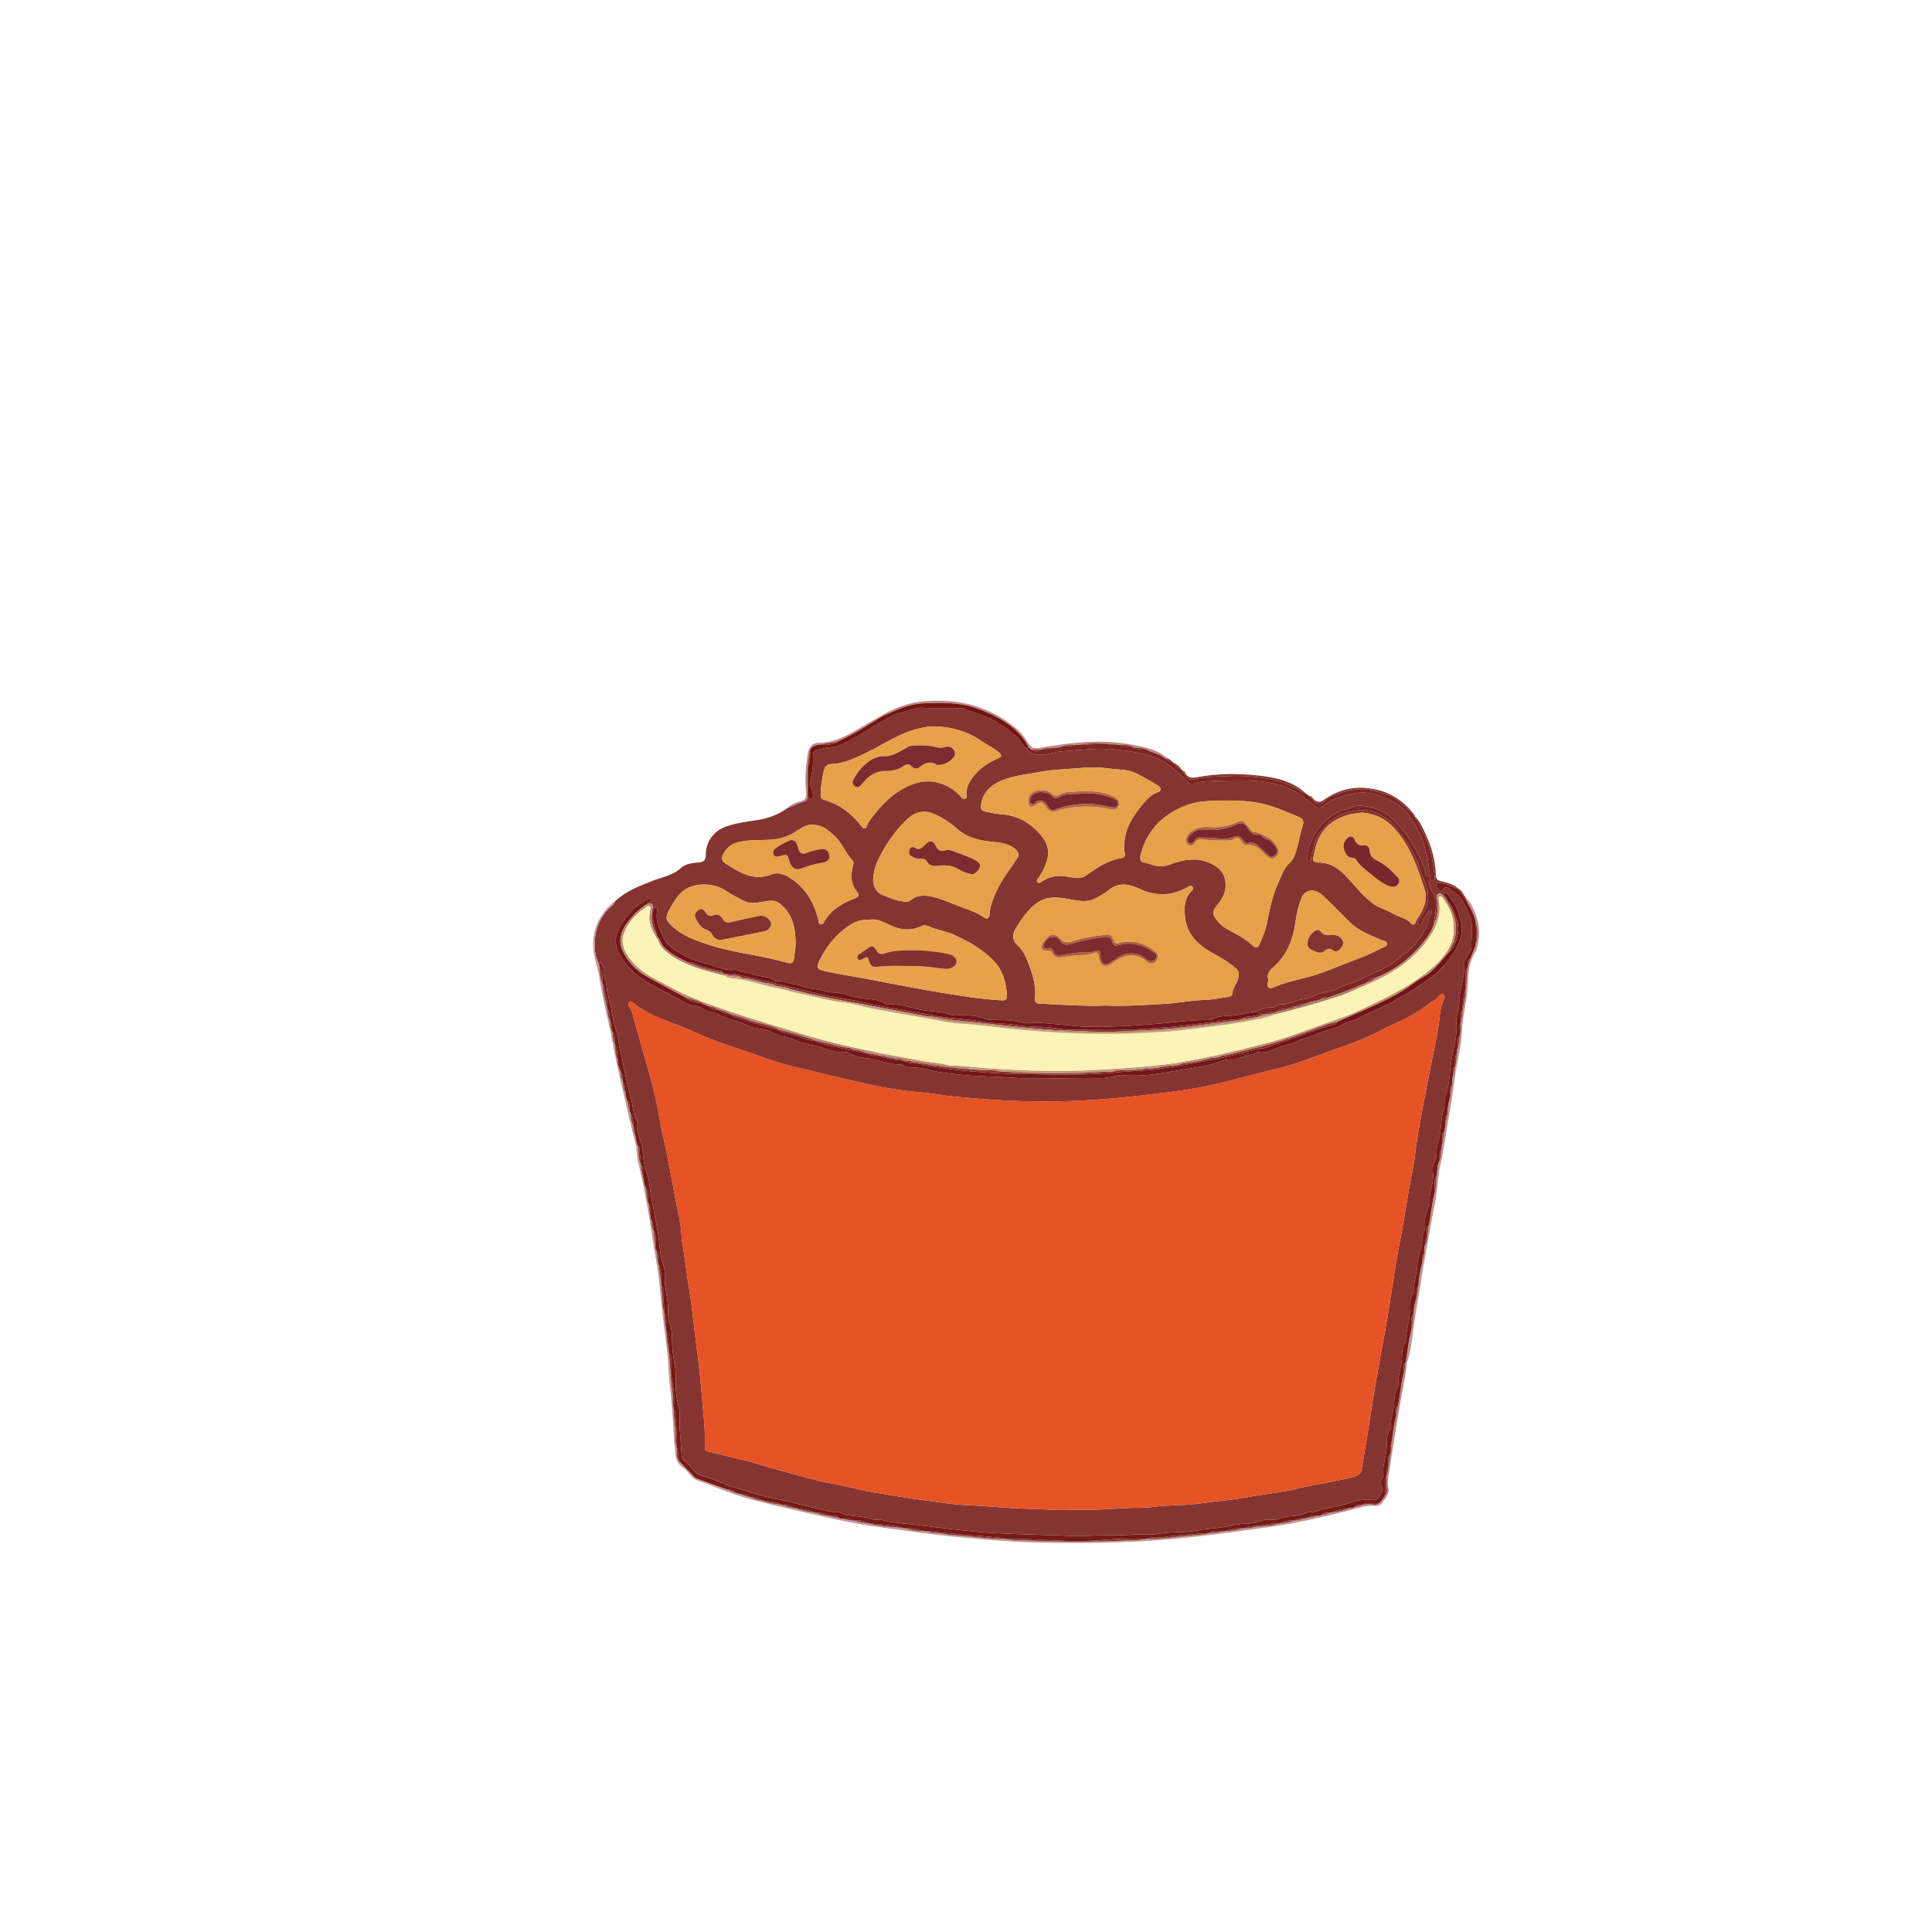 <?xml version="1.0" encoding="UTF-8"?>
<svg id="Layer_1" xmlns="http://www.w3.org/2000/svg" viewBox="0 0 2000 2000">
  <defs>
    <style>
      .cls-1 {
        fill: #b88985;
      }

      .cls-2 {
        fill: #7d2522;
      }

      .cls-3 {
        fill: #853531;
      }

      .cls-4 {
        fill: #fcf3b6;
      }

      .cls-5 {
        fill: #ba8b6f;
      }

      .cls-6 {
        fill: #761a16;
      }

      .cls-7 {
        fill: #79272d;
      }

      .cls-8 {
        fill: #a96f57;
      }

      .cls-9 {
        fill: #74171a;
      }

      .cls-10 {
        fill: #711318;
      }

      .cls-11 {
        fill: #721318;
      }

      .cls-12 {
        fill: #b98b88;
      }

      .cls-13 {
        fill: #e65325;
      }

      .cls-14 {
        fill: #e6a049;
      }

      .cls-15 {
        fill: #7c2b2f;
      }

      .cls-16 {
        fill: #c09896;
      }

      .cls-17 {
        fill: #833230;
      }

      .cls-18 {
        fill: #833331;
      }

      .cls-19 {
        fill: #e7a149;
      }

      .cls-20 {
        fill: #e8a24a;
      }

      .cls-21 {
        fill: #bd8f71;
      }

      .cls-22 {
        fill: #c59c7b;
      }

      .cls-23 {
        fill: #e6a149;
      }

      .cls-24 {
        fill: #bf9391;
      }

      .cls-25 {
        fill: #e7a148;
      }

      .cls-26 {
        fill: #7d2b2e;
      }

      .cls-27 {
        fill: #78252d;
      }

      .cls-28 {
        fill: #7a282d;
      }

      .cls-29 {
        fill: #b17e64;
      }

      .cls-30 {
        fill: #b27c62;
      }

      .cls-31 {
        fill: #7c2524;
      }

      .cls-32 {
        fill: #b2663d;
      }

      .cls-33 {
        fill: #ac603c;
      }

      .cls-34 {
        fill: #aa5e3c;
      }

      .cls-35 {
        fill: #72150f;
      }

      .cls-36 {
        fill: #b98987;
      }

      .cls-37 {
        fill: #e7a249;
      }

      .cls-38 {
        fill: #7d2b2f;
      }

      .cls-39 {
        fill: #823130;
      }
    </style>
  </defs>
  <path class="cls-3" d="M1464.35,844.91c5.83,5.07,8.38,12.22,11.58,18.87,6.47,13.45,9.89,27.75,10.54,42.68.16,3.57,1.78,5.08,5.39,5.82,6.29,1.29,12.53,3.1,17.59,7.48-.13.17-.26.33-.39.5-2.01-.33-3.73-1.25-5.47-2.29-4.04-2.41-8.56-3.47-13.21-3.9-1.32-.12-2.79-.1-3.03,1.76-.36,2.85,1.28,4.71,3.3,6.27,1.49,1.15,2.16.3,2.87-1.21,1.32-2.81,4.31-2.52,6.04-1.41,4.13,2.66,8.43,5.1,11.67,9.16,2.81,3.52,4.72,7.52,6.77,11.35,2.82,5.26,5.05,10.67,5.66,17.16.77,8.08-.81,15.87-.43,23.79.1,2.04-1.39,3.25-2.07,4.84-1.9,4.45-6.33,8.14-5.81,13.23,1.37,13.51-4.93,25.99-4.73,39.3.11,6.86-3.68,13.55-3.02,19.99,1.4,13.43-2.91,25.93-5.01,38.61-2.09,12.56-1.59,25.65-6.35,37.76-1.69,4.3-.1,9.03-1.52,13.29-3.93,11.8-2.26,24.56-6.49,36.31-2.14,5.95.26,12.74-3.07,18.53-1.92,3.34-2.38,7-1.84,10.63,1.66,11.1-4.62,21.36-3.26,32.41.09.72-.55,1.55-.87,2.31-2.65,6.34-4.67,12.8-3.96,19.83.22,2.16.14,4.37-1.11,6.29-1.72,2.64-2.08,5.56-1.9,8.61.21,3.52-.42,6.88-1.43,10.29-1.64,5.54-3.46,11.06-3.56,16.98-.15,8.91-4.57,17.34-3.12,26.47.07.42-.27.96-.54,1.36-3.73,5.68-4.7,12.11-4.22,18.62.78,10.56-4.97,20.36-3.24,30.98.09.54-.39,1.28-.79,1.77-3.76,4.56-3.99,10.08-3.98,15.53.02,9.41-4.62,18.2-3.53,27.76.14,1.19-.65,2.59-1.28,3.73-2.67,4.82-3.05,10.1-3.22,15.41-.27,8.73-4.68,16.95-3.19,25.91.07.41-.28.97-.57,1.35-4.13,5.42-4.04,12.05-4.04,18.15.01,10.21-4.89,19.77-3.36,30.07.1.69-.45,1.6-.93,2.23-2.29,2.99-2.15,5.88-.67,9.32,2.35,5.48-4.18,15-9.98,14.03-11.3-1.88-21.57,2.51-31.75,5.35-8.2,2.29-16.75,2.82-24.77,5.88-3.92,1.5-8.92.45-12.58,2.26-8.4,4.15-17.88,2.01-26.31,5.62-5.88,2.52-12.57.05-18.71,2.04-3.61,1.17-7.28,2.65-10.99,2.87-7.6.43-15,.92-22.57,2.73-10.98,2.63-22.45,2.48-33.74,4.77-12.74,2.58-26.29.89-39.49,3.34-9.68,1.8-19.84.27-29.83,1.09-13.56,1.12-27.21.18-40.85.94-12.71.72-25.55.03-38.35-.45-26.84-1.01-53.64-1.26-80.49-3.76-21.89-2.04-43.64-4.82-65.43-7.5-9.96-1.23-20.07-1.44-29.8-4.12-4.42-1.22-9.12.1-13.3-1.48-10.7-4.03-22.77-1.54-33.11-7.19-1.05-.57-2.62-.28-3.95-.23-2.69.11-5.27-.32-7.88-.95-10.68-2.57-21.47-4.71-32.04-7.64-8.87-2.46-17.92-4.33-26.87-6.06-12.37-2.39-24.05-6.82-36.09-10.09-10.9-2.96-20.96-8.54-31.94-11.67-3.18-.91-7.07-1.86-9.65-4.66-3.55-3.86-6.97-7.83-11.06-11.21-1.81-1.5-3.31-3.68-3.42-6.42-.59-14.09-2.62-28.11-2.01-42.26.08-1.82-.11-3.6-.55-5.43-2.67-10.84-4.23-21.82-3.41-33.04.31-4.19-.48-8.26-1.12-12.37-1.38-8.83-3.01-17.65-2.82-26.63.12-5.39-.32-10.75-2.21-15.68-1.93-5.04-1.85-10.07-1.82-15.19.06-11.47-3.79-22.5-3.56-34.06.07-3.45.33-7.33-1.03-10.82-4.32-11.11-4.04-23.1-5.94-34.62-2.79-16.92-6.95-33.6-8.84-50.67-.31-2.78-.81-5.62-1.75-8.23-3-8.27-4.88-17.34-5.14-25.51-.32-10.27-7.8-18.86-5.12-29.26.13-.51-.41-1.25-.76-1.81-4.49-7.23-4.1-15.9-6.27-23.77-2.59-9.37-4.86-19.08-6.79-28.76-1.53-7.69-2.9-15.46-4.91-23.07-1.44-5.43-.91-11.27-2.98-16.58-2.75-7.06-4.18-14.64-5.35-21.89-1.44-8.94-4.77-17.44-5.38-26.5-.36-5.28-3.62-10.07-3.12-15.48.36-3.9-1.64-6.74-4.07-9.83v6.16c-1.58-5.21-4.02-10.33-4.57-15.65-1.77-17.28,2.16-32.94,15.01-45.58,2.07-2.04,4.83-3.63,5.6-6.78,11.07-10.41,24.93-15.68,38.71-21.12,9.92-3.92,20.81-5.39,29.21-13.1,4.91-4.5,11.61-5.4,18.21-5.88,5.92-.43,7.84-2.6,7.84-8.07,0-14.15,8.55-25.09,22.04-29.58,10.18-3.39,20.73-4.71,31.15-6.28,11.34-1.71,21.44-5.46,30.65-12.07,6.35-2.22,12.19-5.71,18.75-7.46,1.91-.51,2.57-2.45,2.53-4.43-.06-2.65-.21-5.3-.2-7.95.03-8.06-.84-16.16.92-24.16.03,3.66.06,7.33.07,10.99.03,5.83-.11,11.67.14,17.49.09,2.12.09,5.94,2.5,5.62,3.31-.44,2.53-4.06,1.95-6.67-.5-2.27-1.07-4.54-1.88-6.7-.8-2.12-1.15-4.34-.52-6.37,2.54-8.21,3.13-16.6,2.82-25.12-.12-3.32,1.65-5.48,4.73-6.1,4.91-.98,9.97-2.35,14.73-2.7,9.65-.7,16.79-6.27,24.64-10.29,7.71-3.95,14.84-9.19,22.4-13.44,7.29-4.1,14.4-9.12,22.69-11.05,8.52-1.98,16.15-6.71,25.68-5.87,12.23,1.08,24.62.26,36.94.29,1.49,0,3.16-.21,4.43.38,11.75,5.41,24.87,7.38,35.7,15.28,6.89,5.03,14.56,9.04,20.42,15.4,3.12,3.39,4.93,7.86,8.5,10.94,2.66,3.86,5.87,5.7,10.99,6.26,9.37,1.04,17.73-3.01,26.77-3.59,17.99-1.15,35.83-3.61,53.98-1.85,13.87,1.34,27.4,3.51,40.65,7.95,7.14,2.39,12.96,6.59,18.76,10.98,6.03,4.57,11.24,10.05,16.51,15.46,2.19,2.25,4.75,2.41,7.28,1.04,2.87-1.56,5.98-2.01,9.06-2.2,13.93-.89,27.87-1.25,41.83-1.1,12.8.14,25.5,1.45,37.62,5.39,4.57,1.49,9.36,3.11,13.72,5.49,8.19,4.47,14.95,10.89,22.33,16.45,2.7,2.03,4.45,1.94,6.89-.24,9.5-8.49,21.71-11.32,33.48-13.73,14.01-2.87,27.67,2.15,39.8,8.63,14.45,7.72,22.59,21.63,29.23,36.29,2.26,4.99,3.02,10.37,4.69,15.37,2.69,8.06,2.86,16.25,4.2,24.37-2.59,1.71-4.01.76-4.5-2.05-1.09-6.24-3.81-11.98-6.48-17.55-7.29-15.2-16.85-28.91-29.43-40.29-8.5-7.68-18.98-10.68-30.07-12.12-5.77-.75-10.58,2.33-15.86,3.55-12.34,2.85-21.03,10.56-28.85,19.86-4.67,5.55-7.09,12.03-9.68,18.67-1.72,4.43-2.03,8.62-2,13.08,0,1.03.36,2.14,1.57,2.16,1.27.02,2.3-.75,2.28-2.14-.06-4.76,2.24-9.03,2.88-13.57,1.36-9.61,7.96-15.85,13.95-22.28,6.05-6.51,14.02-10.43,22.58-12.79,10.88-3,21.85-2.59,31.87,2.55,7.33,3.76,13.73,9.18,18.59,16.2,4.62,6.66,10.34,12.64,13.93,19.92,3.53,7.17,7.64,14.17,9.67,21.98,1.87,7.2,5.81,13.69,7.12,21.04,1.12,6.29.7,12.63-1.88,18.43-1.87,4.2-4.9,7.87-7.31,11.84-.83,1.36-2.1,3.05.26,4.17,1.77.84,3.11-.36,3.42-1.88.86-4.29,4.47-6.91,6.1-10.69.49-1.15,1.14-2.21,2.58-1.48,1.21.61,1.71,2,.85,2.95-3.98,4.38-2.72,10.44-5.61,15.53-5.49,9.66-11.75,18.26-20.37,25.18-9.96,8-20.15,15.73-32.14,20.41-7.21,2.81-13.53,7.32-21.04,9.66-6.98,2.17-13.91,5.06-20.5,8.06-6.72,3.06-14.06,2.36-20.69,5.95-3.94,2.14-9.2,3.8-13.91,4.37-7.4.91-13.78,5.58-21.48,5.05-1.64-.11-3.4,1.2-5.06,1.95-1.52.7-3.01,1.47-4.75,1.29-7.87-.82-14.33,4.53-21.9,5.02-7.65,2.13-15.44,3.28-23.37,3.65-4.8.22-9.73.35-14.03,2.77-2.17,1.22-4.25,1.61-6.62,1.57-17.1-.27-34.1,2.23-51,3.72-23.19,2.03-46.27,3.39-69.5,3.28-3.16-.01-6.34.06-9.48-.22-13.33-1.19-26.64-2.66-39.99-3.71-8.59-.67-17.39,1.14-25.82-1.16-8.52-2.33-17.11-1.73-25.71-1.99-3.29-.1-6.84-.14-9.78-1.38-7.91-3.34-16.11-3.51-24.42-3.54-3.49-.01-7.31.71-10.4-.45-11.16-4.19-23.13-3.04-34.6-6.01-9.95-2.58-20.45-5.47-31.18-4.61-.48.04-1.08-.04-1.44-.3-8.66-6.41-19.52-4.97-29.14-6.82-8.64-1.66-16.97-5.52-25.91-5.43-5.58.06-10.53-2.59-15.77-3.13-5.68-.58-11.15-1.18-16.39-3.55-1.93-.87-4.12-1.37-6.24-1.6-6.69-.72-12.86-4.51-19.88-3.31-.69.12-1.61-.46-2.27-.93-6.7-4.82-15.18-3.42-22.56-6.45-4.05-1.66-9.34-1.13-13.73-3.37-1.61-.82-3.45-1.3-5.33-1.03-8.38,1.18-15.93-2.97-23.51-4.94-10.2-2.66-20.74-5.7-30.17-11.25-6.75-3.97-13.89-7.44-17.75-14.6-5.23-9.71-10.48-19.56-7.9-31.31.23-1.07-.25-2.05-1.3-2.42-1.18-.42-1.89.39-2.26,1.38-.95,2.51-1.01,5.05-1,7.77.02,6.72,3.36,12.66,3.84,19.21-4.72-8.02-6.24-16.69-4.57-25.76,1.16-6.32.43-7.4-5.5-6.07.58-1.26,1.51-2.18,2.73-2.8.8-.4,2.29-.32,1.72-1.8-.54-1.43-1.88-1.48-2.88-.62-2.43,2.09-5.74,2.2-8.3,4.24-7.09,5.63-13.21,12.07-18.34,19.52-9.27,13.46-9.84,25.15,0,38.91,7.61,10.65,17.1,18.76,28.66,25.33,11.41,6.49,23.41,11.84,34.69,18.54,2.53,1.5,5.71,3.67,8.55,3.46,7.25-.54,11.82,5.38,18.32,6.72,2.65.54,5.85.83,8.4,2.36,9.39,5.63,20.58,6.49,30.23,11.52,8.42,4.39,18.63,2.75,26.98,7.95,6.71,4.17,15.07,3.5,22.3,7.24,8.59,4.45,18.81,4.65,28.11,7.96,7.87,2.8,16.24,6.09,25.17,4.55.74-.13,1.75.11,2.36.55,6.99,5.12,15.87,5.13,23.57,6.59,9.94,1.89,19.63,5.8,29.97,5.83,3.68,0,6.67,2.93,10.46,2.97,6.59.06,12.9.69,19.49,2.5,10.23,2.82,21.16,3.78,31.7,4.97,17.34,1.95,34.94,1.7,52.47,3.03,25.83,1.95,51.91.58,77.88.48,8.62-.03,17.28.75,25.85-.96,4.2-.84,8.22-2.48,12.69-2.05,20.72,2.02,41.07-2.05,61.2-5.54,9.73-1.69,19.74-2.89,29.5-5.36,7.95-2.01,15.65-6.56,24.43-5.2,1,.16,2.16-.72,3.25-1.1,7.1-2.48,14.76-3.19,21.51-6.78,8.17,2.08,15.27-2.8,22.25-5.02,6.1-1.94,12.8-3.19,18.72-6.33,4.82-2.56,10.61-3.52,15.41-5.56,9.16-3.89,18.68-6.5,27.98-9.77,3.7-1.3,6.53-4.46,9.98-4.92,4.78-.64,8.86-2.97,12.72-4.9,9.96-4.98,20.11-9.58,30.2-14.28,2.92-1.36,5.17-3.53,8.03-4.89,9.93-4.71,18.75-11.28,27.88-17.29,9.98-6.57,18.5-14.93,25.78-24.53,6.92-9.12,11.89-18.85,12.04-30.68.06-4.87-2.14-9-3.02-13.53-1.61-8.28-6.45-14.76-11.49-21.14-1.16-1.47-2.63-2.88-4.96-1.5,1.66,2.86,4.61,4.79,4.38,8.36-1.26-1.72-2.43-3.52-3.8-5.16-1.38-1.65-2.91-3.61-5.39-2.56-2.68,1.14-1.65,3.53-1.39,5.64,1.12,8.98.78,17.78-3.42,26.07-.23-3.52,1.28-6.8,1.53-10.22.55-7.73,2.71-15.57-2.7-22.82-1.97-2.64-2.5-6.38-3.56-9.66-.5-1.54-.41-3.03,1.74-3.3,2.63.86,4.31.25,3.94-2.86-.58-4.9-1.3-9.78-1.96-14.66-1.62-11.98-5.44-23.24-11.14-33.88-2.61-4.88-5.16-9.79-7.74-14.68ZM1110.51,1562.81c23.79,1.03,46.8-1.89,69.91-2.02,4.75-.03,9.63-.32,14.38-.97,16.28-2.24,32.8-1.06,49.07-3.69,10.61-1.71,21.38-2.42,32.03-3.87,8.69-1.18,17.32-2.79,25.98-4.22,13.06-2.15,26.33-3.5,39.14-6.66,19.77-4.88,40.04-7.26,59.72-12.47,4.57-1.21,7.81-2.67,8.85-8.41,3.99-22,7.37-44.08,10.8-66.16,2.99-19.31,6.59-38.52,9.98-57.77,1.92-10.93,4.1-21.81,5.9-32.76,2.4-14.54,4.47-29.13,6.83-43.67,2.17-13.39,4.33-26.77,7.02-40.08,3.05-15.08,5.21-30.34,7.84-45.51,2.38-13.71,5.59-27.32,7.14-41.12,2.33-20.79,6.74-41.18,10.5-61.7,2-10.91,4.34-21.78,6.42-32.66,2.82-14.78,6.42-29.43,8.05-44.46.74-6.82,1.49-13.86,4.83-20.21.83-1.58.97-3.73-1.01-4.9-1.92-1.14-3.23.41-4.18,1.69-2.46,3.32-6.32,4.74-9.41,7.19-6.24,4.96-13.11,9.14-19.91,13.13-10.08,5.93-21.3,9.88-31.62,15.44-22.01,11.85-45.96,18.76-69.17,27.43-12.88,4.81-26,9.41-39.61,12.49-19.67,4.44-39.02,10.23-58.69,14.82-20.2,4.72-40.63,7.73-61.15,10.16-13.31,1.57-26.63,3.23-39.99,4.5-17.18,1.64-34.38,2.87-51.57,3.47-34.4,1.2-68.81.04-103.1-3.01-8.56-.76-17.15-1.41-25.69-2.54-10.99-1.46-21.96-3.33-33.01-4.14-15.09-1.11-29.91-3.85-44.61-7-12.74-2.73-25.47-5.75-38.17-8.63-12.89-2.92-25.6-6.6-38.54-9.37-14.37-3.08-28.48-7.85-42.3-12.97-18.97-7.01-38.53-12.24-57.1-20.55-11.7-5.24-23.64-10.19-35.74-14.67-12.15-4.5-24.11-10.17-34.44-18.46-1.34-1.08-2.89-2.28-4.44-.99-1.48,1.21-.88,3.07-.14,4.61,1.07,2.24,2.62,4.32,3.29,6.66,4.88,17.15,9.35,34.41,14.43,51.5,5.39,18.12,10.12,36.39,13.23,55.04,1.96,11.77,4.86,23.34,7.23,35.02,3.75,18.49,7.16,37.05,10.64,55.6,1.92,10.25,4.72,20.48,5.24,30.81.49,9.87,2.68,19.37,3.86,29.07,1.78,14.62,4.49,29.12,6.44,43.72,1.64,12.31,2.73,24.72,4.41,37,2.55,18.72,4.78,37.49,6.27,56.27,1.44,18.17,3.93,36.35,3.29,54.66-.11,3.07,1.28,4.86,4.06,5.35,10.94,1.93,21.48,5.51,32.37,7.76,12.29,2.54,24.17,7,36.35,10.18,20.36,5.31,40.41,11.74,61.21,15.39,13.53,2.37,26.75,6.53,40.3,8.68,18.95,3,37.84,6.43,56.92,8.75,11.81,1.44,23.63,3.65,35.47,4.18,23.2,1.04,46.31,3.64,69.52,4.17,15.12.34,30.22,1.96,44.71.93ZM1143.98,1040.91c17.22.69,34.02-.05,50.78-1.13,6.12-.39,12.27-.52,18.38-1.19,11.7-1.27,23.35-3.18,35.13-3.57,8-.27,15.78-2.08,23.66-3.17,1.96-.27,3.88-1.77,3.92-3.42.15-6.29,5.16-10.61,6.15-16.55.59-3.55.62-6.38-2.3-9.01-6.47-5.81-13.63-10.41-21.33-14.48-16.05-8.48-29.53-19.44-31.67-39.19-1.06-9.74-.81-19.37,6.87-27,1.08-1.07,2.29-2.26,1.2-3.88-1.16-1.73-2.86-1.42-4.45-.61-1.18.6-2.25,1.43-3.43,2.04-15.69,8.09-31.49,7.78-47.28.37-10.82-5.07-21.41-7.11-31.73,1.17-2.46,1.97-5.05,3.84-7.8,5.36-3.88,2.14-7.5,4.66-12.1,5.56-8.14,1.6-15.86-.5-23.65-1.84-10.9-1.88-21.22-2.47-31,4.51-9.54,6.8-15.55,16.24-21.59,25.78-4.37,6.9-4.01,13.02,2.51,18.9,3.35,3.03,6.13,7.23,7.85,11.43,5.61,13.67,10.93,27.51,9.31,42.83-.37,3.48,1.68,5.21,5.16,5.19,5.16-.03,10.29.62,15.41.81,17.45.67,34.89,1.95,51.97,1.09ZM1234.32,889.85c6.34-.53,12.44,1.18,17.99,3.5,8,3.34,14.61,8.95,16.11,18.26,1.49,9.21-1.65,17.24-7.49,24.32-1.06,1.28-2.12,2.56-3.07,3.92-2.34,3.37-2.33,6.86-.05,10.21,3.41,5.01,7.65,9.1,13.05,12.03,9.16,4.98,18.53,9.65,26.15,17.04,2.76,2.67,5.28,2.2,6.88-1.66,2.92-7.05,6.07-14.01,7.59-21.59,2.84-14.16,5.41-28.4,11.63-41.64,3.56-7.57,5.78-15.68,12.56-21.6,3.18-2.78,4.68-7.33,6.1-11.73,2.75-8.56,3.97-17.48,6.72-25.98,1.44-4.45.42-7.38-3.47-8.98-11.34-4.66-22.44-9.87-34.41-13-19.81-5.18-39.94-4.47-60.01-3.71-15.42.59-29.81,5.95-42.22,14.8-14.47,10.32-23.94,24.7-27.82,42.32-.79,3.57.34,6.17,4.58,6.72,2.1.27,4.14,1.16,6.18,1.84,6.64,2.23,13.06,2.47,19.89-.06,7.4-2.75,15.11-4.87,23.13-5.02ZM1114.35,908.88c4.6.17,7.49-.97,10.14-2.83,11.29-7.91,22.6-15.76,36.74-17.84,3.83-.56,3.56-3.57,2.94-6.2-.74-3.16-.44-6.19-.24-9.37,1.03-16.38,9.77-29.1,19.73-40.99,3.84-4.58,8.33-9.12,14.33-11.31,1.61-.58,3.25-1.07,3.39-3.14.15-2.19-1.37-3.19-3.02-4.15-3.16-1.84-6.18-3.94-9.41-5.62-7.92-4.11-15.54-9.47-24.64-10.22-14.16-1.16-28.21-3.88-42.6-2.45-15,1.49-30.16,1.53-45.02,4.32-13.5,2.53-27.38,3.7-40.15,9.12-10.86,4.62-19.07,12.03-20.87,24.6-.45,3.15-.59,6.26,3.44,7.08,5.68,1.16,11.38,2.66,17.13,3,16.8,1.01,29.91,8.59,40.79,21.05,6.96,7.97,9.86,16.48,6.77,26.99-1.9,6.48-4.69,12.33-8.67,17.7-1.06,1.43-2.76,3.07-.95,4.77,1.48,1.39,3.05,0,4.44-.94,8.49-5.78,17.8-6.74,27.66-4.74,3.08.63,6.23.9,8.07,1.15ZM903.82,910.81c.32,6.32,3.06,13.04,9.52,15.51,6.09,2.33,12.11,5.45,18.75,6.35,3.61.49,7.68,1.73,10.64-.71,8-6.59,16.57-5.3,25.44-2.93,9.17,2.45,17.72,6.51,26.57,9.8,8.4,3.12,16.86,5.75,24.23,11.1,2.83,2.05,5.2.45,5.41-3.52.21-4.19,1.14-8.14,2.42-12.13,4.51-14.09,12.42-26.25,20.98-38.09,1.65-2.28,3.01-4.79,4.74-7.01,3.06-3.92,1.78-7.05-1.41-10.02-2.09-1.94-4.41-3.41-7.1-4.45-6.45-2.49-13.28-2.86-20.01-3.64-12.04-1.4-23.27-4.29-32.69-12.67-7.04-6.26-14.77-11.47-23.53-15.47-11.62-5.31-21.22-2.06-29.45,5.9-12.06,11.66-21.35,25.33-28.8,40.31-3.28,6.6-5.16,13.56-5.69,21.67ZM901.29,951.96c-9.53-.05-16.3,1.86-23.24,6.79-13.55,9.62-23.63,22.15-30.48,37.26-2.5,5.53-.97,7.64,4.96,8.97,16.98,3.81,34.19,6.31,51.27,9.57,23.93,4.56,47.83,9.39,71.87,13.26,20.43,3.29,40.89,6.74,61.64,7.75,3.94.19,5.3-1.42,5.1-4.8-.79-13.38-3.96-25.9-13.59-35.95-12.05-12.58-26.97-20.74-42.67-27.66-8.35-3.68-17.63-4.67-25.93-8.63-1.83-.87-3.95-.78-5.83.11-11.75,5.59-23.02,4.14-34.41-1.5-6.03-2.99-12.3-6.07-18.71-5.17ZM968.71,751.97c-6.74-.22-13.27,1.11-19.69,2.74-18.55,4.7-34.16,15.85-51.11,24-12.03,5.79-23.81,11.67-37.4,12.26-4.56.2-6.68,2.91-7.58,6.64-1.99,8.24-3.26,16.6-3.4,25.11-.05,2.94,1.18,4.69,4,5.47,16.16,4.49,28.47,14.42,38.51,27.5,2.3,3,4.28,2.35,5.41-.75.99-2.72,2.41-5.12,4.11-7.36,10.93-14.42,23.2-27.32,40.25-34.59,8.91-3.8,18.13-5.26,27.73-3.18,10.09,2.2,18.35,7.48,25.26,15.03,1.13,1.24,2.35,2.6,4.25,1.99,2.23-.72,1.45-2.75,1.41-4.28-.2-8,3.4-14.48,8.35-20.24,6.49-7.54,14.42-13.14,23.71-16.92,4.99-2.03,4.91-3.92.83-7.17-5.22-4.16-11.27-6.96-16.71-10.72-14.42-9.98-30.49-14.88-47.92-15.54ZM1409.94,841.18c-13.79,1.34-27.13,4.84-37.49,16-8.23,8.87-10.95,19.82-13,31.1-.61,3.37,1.85,4.68,5.01,4.63,13.51-.21,22.81,7.11,31.37,16.63,7.66,8.51,14.92,17.43,23.95,24.7,6.64,5.34,14.97,7.08,22.01,11.46,6.13,3.82,14.01,4.31,19.07,10.33,1.78,2.11,3.85.76,4.56-1.47.93-2.96,3.04-5.12,4.5-7.7,4.45-7.85,7.88-16.41,5.12-25.15-7.26-22.94-14.93-45.72-31.66-64.2-9.04-9.98-19.82-15.18-33.44-16.33ZM840.99,853.83c-4.74-.44-9.93,2.09-14.78,5.46-8.88,6.18-18.34,9.67-29.48,10.09-10.7.4-21.55-.14-32.2,2.44-6.82,1.65-11.73,5.19-15.13,11.05-3.36,5.77-2.44,8.81,3.34,12.14,1.58.91,3.15,1.85,4.69,2.83,12.73,8.13,25.85,13.36,41.23,7.33,5.84-2.29,11.71-.82,17.15,2.36,17.14,10,26.52,25.42,31.23,44.2.45,1.79-.15,4.39,2.41,5.04,2.68.68,3.31-1.93,4.24-3.47,7.35-12.15,18.8-18.68,31.57-23.47,3.1-1.16,4.55-3.48,2.29-6.14-7.16-8.42-7.05-17.82-4.48-27.71.47-1.81.93-3.76-.5-5.22-7.49-7.64-10.73-18.34-18.81-25.6-6.23-5.59-12.17-11.37-22.76-11.32ZM823.68,974.74c-.57-14.41-3.21-28-14.9-38.14-3.85-3.34-7.81-4.68-13.16-4.03-8.71,1.07-17.58,4.41-26.33-.28-6.13-3.29-12.39-6.33-18.17-10.27-13.51-9.22-37.84-9.12-48.74,4.92-4.27,5.5-7.8,11.42-10.92,17.72-2.38,4.81-1.65,7.9,1.78,11.48,11.98,12.5,27.68,17.87,43.52,22.8,14.25,4.44,28.94,7.14,43.62,9.83,11.72,2.15,23.36,4.76,34.87,7.9,3.42.93,6.05.66,6.58-4.08.66-5.93,2.03-11.78,1.84-17.86ZM1358.56,921.86c-6.21.15-9.72,3.61-11.33,7.95-2.76,7.41-4.89,15.13-5.89,23.04-2.25,17.89-8,34.24-21.49,46.84-4.48,4.18-9.45,7.5-6.73,14.78.28.76-.56,1.88-.68,2.86-.21,1.79-.71,3.79,1.11,5.04,1.56,1.08,3.16.32,4.73-.32,10.59-4.37,21.76-7.14,32.78-9.84,12.5-3.07,24.35-7.73,36.08-12.5,14.38-5.84,29.27-10.64,42.94-18.26,2.28-1.27,5.83-1.47,5.68-4.54-.15-3.22-3.95-2.8-6.25-3.89-10.58-4.99-21.94-8.76-30.67-16.93-8.48-7.94-16.33-16.56-24.76-24.57-4.62-4.39-9.26-9.15-15.52-9.65Z"/>
  <path class="cls-16" d="M636.71,933.02c-.77,3.16-3.52,4.74-5.6,6.78-12.85,12.64-16.78,28.29-15.01,45.58.55,5.32,2.99,10.44,4.57,15.65,0,0,0-.02,0-.02.27,5.81.6,11.61,2.94,17.07l-.02-.03c1.16,8.48,2.38,16.94,4.99,25.13-.03.3.03.57.19.83.27,4.5.53,9.01,2.86,13.06l-.02-.03c.17,3.43.12,6.91,2.07,9.97h0c.98,4.67.61,9.63,3,14h0c.49,5.49.04,11.15,2.84,16.24-.47,4.3,1.73,7.95,2.83,11.87.61,3.06-.13,6.45,2.18,9.11-.03.28.04.54.21.77.26,4.22.41,8.47,2.82,12.19.2,2.74.76,5.4,1.75,7.96,1.25,3.2.64,6.84,2.32,9.94-.21,1.18.47,2.03,1.08,2.9.4,4.81.84,9.6,2.91,14.07l-.02-.03c.28,2.81-.12,5.79,1.96,8.17,1.09,3.94.7,8.23,2.82,11.92.82,6.69.19,13.62,3.23,19.95l-.02-.03c.31,4.07.65,8.13,2.06,12.01,1.27,3.6.59,7.68,2.72,11.07,1.31,5.92.33,12.26,3.32,17.86h0c.35,4.42.66,8.83,1.92,13.1.01,1.07-.19,2.2.8,3,.61,3.67-.3,7.66,2.22,10.95v-.02c.44,5.06.7,10.15,1.96,15.1-.09,1.72-.46,3.49.71,5.03,1.16,4.56.64,9.41,2.33,13.88v-.02c.96,7.4,1.93,14.79,2.9,22.19-.06.28-.03.54.1.8.09,1.82.02,3.68.31,5.47,1.23,7.48.17,15.23,2.7,22.55h0c.37,5.71.64,11.43,1.96,17.04l-.02-.03c.58,8.4,1.16,16.8,2.99,25.05l-.02-.03c.79,6.99.59,14.08,2.04,21.01l-.02-.03c-.65,7.02,1.14,13.85,1.71,20.78.45,5.41-.49,10.95,1.31,16.25v-.03c-.39,8.16,1.3,16.18,1.72,24.29.25,4.91-.56,9.96,1.26,14.75l-.02-.03c.33,4.72-.86,9.66,2.08,13.99,5.54,5.75,11.05,11.53,16.65,17.23.76.77,1.9,1.25,2.96,1.64,10.38,3.78,20.78,7.5,31.18,11.24,2.58,1.34,5.22,2.53,8.09,3.12,2.32.61,4.65,1.22,6.97,1.83,2.89,1.45,5.86,2.63,9.11,2.96h-.02c3.45,1.76,7.02,3.08,10.97,3.09l-.03-.03c7,3.22,14.67,3.43,22.05,4.97l-.03-.02c3.89,1.5,7.83,2.79,12.05,2.9.25.15.52.21.81.16,6.81,2.68,13.94,4,21.17,4.92h-.02c4.26,1.34,8.45,3.01,13.03,2.93l.4.15h.43c3.21,1.34,6.65,1.66,10.05,2.18,1.52,1.17,3.3.68,4.99.78,3.24,1.33,6.59,2.1,10.11,1.94l.41.11.43-.03c4.93,1.59,9.96,2.63,15.14,2.94h-.02c12.11,3.27,24.63,3.58,36.99,5.04l-.03-.02c6.88,1.94,13.85,3.26,21.05,3l.41.09.42-.04c4.96,1.33,9.99,2.1,15.15,1.94h-.02c5.9,1.69,12.03,1.91,18.07,2.37,16.31,1.24,32.52,3.92,48.94,3.64l.43.08.44-.06c6.46,1.93,13.18,1.21,19.74,1.54,35.88,1.78,71.79,1.81,107.67,0,5.56-.28,11.29.28,16.74-1.56l.45.06.45-.08c16.11.46,31.97-2.33,47.95-3.61,5.71-.46,11.52-.56,17.07-2.37l-.02.02c5.43,0,10.77-.63,16.03-2l-.03.02c7.17.15,14.04-1.85,21.02-3.02l-.03.02c3.52.34,6.91-.57,10.3-1.19,8.24-1.5,16.84-.63,24.82-3.78l.42.03.41-.09c5.18-.19,10.22-1.08,15.06-2.98l-.03.02c5.17-.21,10.12-1.48,15.02-3.03l-.03.02c3.18,0,6.24-.58,9.13-1.98,1.72.14,3.39.05,4.83-1.09,2.87.11,5.5-.77,8.06-1.94l-.03.02c7.21-.93,14.41-1.93,21.13-4.98,1.72.12,3.39.03,4.82-1.11,2.76-.26,5.48-.7,7.97-2.03h.02c3.7-.65,7.34-1.39,11.17-.4,2.04.52,4.25,0,6.03-1.45,1.05-1.03,2.1-2.06,3.14-3.09.64.03,1.28.06,1.92.09-1.76,4.26-5.36,6.25-9.54,5.8-8.1-.87-15.46,1.9-22.97,3.81-27.72,7.04-55.58,13.71-83.84,17.74-27.61,3.94-55.26,7.72-83.01,10.82-53.24,5.93-106.6,6.66-160.02,5.53-26.58-.56-53.08-3.04-79.58-5.5-28.48-2.64-56.76-6.84-85.06-10.69-22.34-3.05-44.5-7.84-66.51-12.99-20.7-4.84-41.51-9.29-62.04-14.8-16.2-4.34-31.98-10.22-47.57-16.49-2.77-1.12-5.61-2.08-8.46-3-4.08-1.32-7.36-3.57-9.96-7.11-1.85-2.51-4.13-4.89-6.67-6.68-4.98-3.52-7.79-7.96-8.14-14.12-.3-5.31-1.16-10.58-1.45-15.89-1.15-20.4-2.48-40.78-4.89-61.08-.53-4.45-.69-8.96-.92-13.44-.86-17.26-3.68-34.33-5.72-51.45-2.3-19.26-3.35-38.67-6.81-57.81-3.33-18.43-5.69-37.04-9.03-55.47-2.84-15.65-5.67-31.32-9.69-46.74-1.73-6.61-1.06-13.53-2.9-20.21-3.26-11.83-5.87-23.83-8.66-35.79-3.62-15.49-7.33-30.95-10.67-46.5-2.99-13.92-5.1-28.04-8.39-41.88-3.72-15.65-7.1-31.4-9.61-47.24-1.64-10.35-5.59-20.12-6.28-30.63-.93-14.07,2.93-26.65,11.49-37.65,3.11-4,6.63-7.86,11.04-10.65Z"/>
  <path class="cls-2" d="M1464.35,844.91c2.58,4.9,5.13,9.81,7.74,14.68,5.7,10.64,9.52,21.9,11.14,33.88.66,4.89,1.39,9.77,1.96,14.66.37,3.11-1.31,3.72-3.94,2.86-.95-1.55-1.09-3.26-1.01-5.01-1.35-8.12-1.51-16.31-4.2-24.37-1.67-5-2.43-10.38-4.69-15.37-6.64-14.67-14.78-28.58-29.23-36.29-12.13-6.48-25.78-11.5-39.8-8.63-11.76,2.41-23.97,5.24-33.48,13.73-2.44,2.18-4.19,2.27-6.89.24-7.38-5.56-14.13-11.98-22.33-16.45-4.36-2.38-9.15-4-13.72-5.49-12.12-3.94-24.82-5.26-37.62-5.39-13.96-.15-27.91.21-41.83,1.1-3.08.2-6.19.64-9.06,2.2-2.52,1.37-5.09,1.21-7.28-1.04-5.27-5.4-10.49-10.89-16.51-15.46-5.8-4.39-11.62-8.59-18.76-10.98-13.25-4.43-26.78-6.6-40.65-7.95-18.15-1.76-35.99.7-53.98,1.85-9.05.58-17.4,4.63-26.77,3.59-5.12-.57-8.33-2.4-10.99-6.27,1.41-.05,1.99-.91,2.12-2.21.96,1.05,1.93,2.11,2.89,3.16,3.33,1.62,6.67,1.58,10,0l.39-.11h.4c3.8-.25,7.94,1.46,11.21-1.9,3.01.09,6.01.18,8.87-1.04,5.48.28,10.85-.41,16.11-1.92.62-.03,1.24-.06,1.85-.09,10.1.79,20.1-1.48,30.18-.97l-.03-.02c3.55,2.16,7.43.7,11.15.98.61.03,1.22.06,1.83.09,3.92,1.6,8.13,1.37,12.22,1.88,1.71,1.47,3.77,1.1,5.76,1.08,2.77,3.2,6.53,1.68,9.88,2.07,6.18,3.45,13.53,4.43,19.13,9.12,2.31,1.38,4.28,3.43,7.16,3.71,0,0-.08-.06-.08-.06,2.65,3.48,5.94,6.2,9.82,8.22.36.35.71.69,1.07,1.04,4.21,7.68,3.91,10.15,14.54,8.11,5.34-1.02,10.78-1.88,16.2-2.05,12.72-.39,25.36-1.52,38.2-.33,19.62,1.82,38.71,4.42,55.1,16.6.71.53,1.88.44,2.84.63,1.35.98,2.7,1.96,4.06,2.95,1.18,1.38,2.29,2.83,3.57,4.12,5.36,5.44,8.05,5.45,13.76.06,1.83-1.73,3.8-3.27,6.17-4.1,13.02-4.51,26-9.34,40.2-6.05,9.52,2.2,18.92,4.32,27.22,10.16,6.87,4.83,12.24,11.05,18.14,16.8l-.03-.04Z"/>
  <path class="cls-24" d="M1517.25,928.99c5.14,4.95,8.08,11.39,10.5,17.77,3.32,8.73,4.24,18.01,2.75,27.45-.63,3.99-1.26,8.23-3.25,11.42-6,9.63-7.34,20.24-7.66,31.06-.47,15.52-4.47,30.55-5.79,45.94-.74,8.6-1.1,17.33-2.92,25.72-2.99,13.8-4.91,27.76-6.83,41.68-1.75,12.64-4.25,25.15-6.23,37.74-1.98,12.56-3.67,25.23-6.61,37.68-2.29,9.68-2.86,19.68-4.01,29.57-.88,7.55-2.74,14.99-4.12,22.48-1.11,6.02-2.14,12.06-3.21,18.09-2.7,15.17-5.71,30.3-8.02,45.53-2.88,19.02-6.7,37.88-8.99,57.02-1.32,11.06-2.88,22.31-6.5,33.03-.15-1.08.13-2.27-.75-3.18,1.53-11.02,3.01-22.05,5.75-32.86,1.45-4.6,1.3-9.41,1.82-14.13.24-6.1,1.32-12.05,3.19-17.86,1.39-3.93,1.14-8.11,1.91-12.13.67-8.08,1.72-16.09,4.08-23.87.63-3.04,1.26-6.09,1.89-9.13.35-3.04-.58-6.22.97-9.14,2.02-2.64,2.29-5.7,2.09-8.86.09-.28.11-.56.06-.85,1.41-3.59.93-7.48,1.8-11.16,2.42-11.21,2.96-22.77,6.2-33.84,1.54-5.62,1.15-11.45,1.83-17.16,1.02-5.28.07-10.95,3.19-15.81,1.36-3.95,1.15-8.14,1.89-12.19.14-2.01-.21-4.1,1.04-5.92.66-4.03,1.32-8.05,1.98-12.08.35-2.3.69-4.59,1.04-6.89.64-3.37,1.27-6.75,1.91-10.12-.04-6.48,1.25-12.73,3.07-18.9.62-4.03,1.24-8.07,1.86-12.1.59-3.01-.54-6.22,1.03-9.12,1.84-3.05.6-6.74,2.01-9.88.15-.24.21-.5.18-.78,1.49-4.28,1.17-8.83,1.93-13.22.05-2-.3-4.07,1.03-5.84,1.26-3.96,1.5-8.06,1.82-12.16.15-.26.21-.54.18-.84,1.44-4.3.68-8.76.94-13.14v.02c1.43-4.21,1.32-8.67,2.03-13l-.02.02c1.14-7.33,3.32-14.53,2.99-22.06.1-.28.11-.57.03-.86,1.48-6.63.92-13.45,1.87-20.14.15-.26.2-.54.15-.84.96-3.05,1.92-6.11,2.88-9.16,1.72-4.26,3.43-8.53,5.15-12.79,2.97-9.04,2.87-18.07-.18-27.07-1.99-7.65-6.34-14.21-9.85-21.15-.03-.67-.05-1.33-.08-2Z"/>
  <path class="cls-12" d="M1206.41,785.14c-5.59-4.68-12.95-5.66-19.13-9.12-3.1-1.59-6.53-1.68-9.88-2.07-1.99.02-4.05.39-5.76-1.08-3.81-2.35-8.07-1.75-12.22-1.88-.61-.03-1.22-.06-1.83-.09-3.61-1.5-7.44-.56-11.14-.98,0,0,.03.02.03.02-10.14-2.04-20.15-.06-30.18.97-.62.03-1.24.06-1.85.09-5.45-.02-10.9-.03-16.11,1.92-2.85,1.21-5.86,1.12-8.87,1.04-3.84.05-7.6.52-11.21,1.91h-.4s-.39.09-.39.09c-3.33,0-6.67,0-10,0-.96-1.05-1.93-2.11-2.89-3.16-2.07-3.19-3.85-6.62-6.27-9.52-12.78-15.29-29.87-23.9-48.21-30.33-16.64-5.83-33.97-5.54-51.28-5-5.65.18-11.17.73-16.72,2.2-10.36,2.74-19.86,7.43-29.52,11.83-.73-.02-1.45-.05-2.18-.07,14.85-8.98,30.63-14.9,48.17-16.12,18.48-1.28,36.59.08,54.13,6.11,15.88,5.46,30.2,13.73,42.58,25.24,4.22,3.93,6.71,9.07,10.11,13.57,2.69,3.57,5.68,4.34,9.96,3.61,20.65-3.53,41.38-6.49,62.4-6.55,14.69-.04,29.15,1.82,43.47,5.02,9.9,2.22,19.47,5.13,27.23,12.14-.67.06-1.35.12-2.02.18Z"/>
  <path class="cls-1" d="M1455.59,1407.98c.88.91.6,2.09.75,3.18-.96,11.57-3.53,22.88-5.61,34.27-2.28,12.53-4.32,25.11-6.37,37.69-2.2,13.53-4.37,27.07-6.39,40.63-.75,5.04-2,10.01-.84,15.27,1.18,5.4-.99,10.08-4.6,14.11-.64-.03-1.28-.06-1.92-.09,1.21-2.03,2.42-4.07,3.63-6.1,1.55-1.54,1.98-3.53,1.56-5.49-.96-4.47-.48-8.95-.48-13.43v.02c1.13-3.25,2.1-6.53,1.95-10.04.04-.62.07-1.23.11-1.85,1.65-3.54.38-7.58,1.92-11.14h0c1.58-3.22.8-6.65.92-10.01,1.59-9.98,2.4-20.09,5.15-29.87.61-3.38,1.22-6.76,1.82-10.14,2.42-11.56,2.96-23.45,6.16-34.87,1.51-3.22.66-6.84,1.77-10.13.16-.67.31-1.34.47-2.01Z"/>
  <path class="cls-36" d="M910.39,741.94c.73.02,1.45.05,2.18.07-15.01,9.22-29.82,18.81-46.01,25.94-6.68,1-13.36,2.01-20.04,3.01-3.46,1.4-7.57,2.07-8.01,6.95-1.13,4.96-2.09,9.94-1.99,15.07v-.04c-1.76,8-.9,16.09-.92,24.16,0,2.65.14,5.3.2,7.95.05,1.98-.61,3.92-2.53,4.43-6.56,1.75-12.4,5.23-18.75,7.46,4.03-4.28,9.49-5.99,14.81-7.59,4.46-1.34,5.6-3.82,5.16-8.09-1.44-13.98-.54-27.88,1.92-41.7,1.15-6.48,4.7-10.51,11.18-10.61,16.38-.24,29.98-7.65,43.4-15.85,6.36-3.88,12.91-7.44,19.38-11.14Z"/>
  <path class="cls-3" d="M1351.26,821.01c-.96-.2-2.13-.1-2.84-.63-16.39-12.17-35.48-14.78-55.1-16.6-12.83-1.19-25.48-.06-38.2.33-5.42.17-10.86,1.03-16.2,2.05-10.63,2.04-10.33-.43-14.54-8.11,1.17-.03,1.99.8,2.33,1.61,2.52,6,7.42,5.9,12.55,4.92,21.44-4.08,43.1-4,64.59-1.59,17.07,1.92,34.05,5.62,47.41,18.02Z"/>
  <path class="cls-3" d="M1464.38,844.95c-5.9-5.75-11.27-11.96-18.14-16.8-8.3-5.85-17.71-7.96-27.22-10.16-14.21-3.29-27.18,1.54-40.2,6.05-2.38.82-4.34,2.37-6.17,4.1-5.72,5.39-8.4,5.38-13.76-.06-1.27-1.29-2.38-2.75-3.57-4.12,2.43-.1,3.27,2.08,4.57,3.41,3.45,3.54,6.84,3.34,10.65.63,16.62-11.81,34.77-15.05,54.67-10.46,15.09,3.48,26.98,11.52,36.72,23.19,1.03,1.23,2.41,2.37,2.45,4.22Z"/>
  <path class="cls-3" d="M1517.25,928.99c.03.67.05,1.33.08,2-3.64-2.9-4.63-7.84-8.28-10.74.13-.17.26-.34.39-.5,4.09,1.82,5.16,6.2,7.8,9.24Z"/>
  <path class="cls-3" d="M1223.32,797.01c-3.88-2.02-7.17-4.73-9.82-8.22,3.95,1.93,7.52,4.31,9.82,8.22Z"/>
  <path class="cls-3" d="M1206.41,785.14c.67-.06,1.35-.12,2.02-.18,1.85,1.11,4.09,1.72,5.14,3.89-2.89-.27-4.85-2.33-7.16-3.71Z"/>
  <path class="cls-13" d="M1110.51,1562.81c-14.49,1.03-29.58-.59-44.71-.93-23.21-.53-46.32-3.13-69.52-4.17-11.84-.53-23.66-2.74-35.47-4.18-19.08-2.32-37.97-5.75-56.92-8.75-13.55-2.15-26.78-6.31-40.3-8.68-20.8-3.65-40.86-10.08-61.21-15.39-12.18-3.17-24.06-7.63-36.35-10.18-10.89-2.25-21.42-5.83-32.37-7.76-2.78-.49-4.17-2.28-4.06-5.35.64-18.31-1.85-36.49-3.29-54.66-1.49-18.78-3.71-37.55-6.27-56.27-1.67-12.28-2.77-24.69-4.41-37-1.94-14.6-4.66-29.1-6.44-43.72-1.18-9.69-3.37-19.2-3.86-29.07-.52-10.33-3.32-20.56-5.24-30.81-3.48-18.55-6.89-37.11-10.64-55.6-2.37-11.68-5.26-23.24-7.23-35.02-3.11-18.65-7.84-36.91-13.23-55.04-5.08-17.09-9.55-34.35-14.43-51.5-.67-2.34-2.22-4.43-3.29-6.66-.74-1.55-1.34-3.4.14-4.61,1.56-1.28,3.1-.08,4.44.99,10.33,8.29,22.3,13.96,34.44,18.46,12.11,4.49,24.04,9.44,35.74,14.67,18.57,8.31,38.13,13.54,57.1,20.55,13.82,5.11,27.93,9.89,42.3,12.97,12.94,2.77,25.65,6.45,38.54,9.37,12.7,2.88,25.43,5.9,38.17,8.63,14.7,3.15,29.52,5.9,44.61,7,11.04.81,22.01,2.68,33.01,4.14,8.54,1.13,17.13,1.78,25.69,2.54,34.29,3.05,68.7,4.21,103.1,3.01,17.19-.6,34.4-1.83,51.57-3.47,13.36-1.28,26.68-2.93,39.99-4.5,20.52-2.43,40.95-5.44,61.15-10.16,19.66-4.59,39.02-10.37,58.69-14.82,13.61-3.08,26.73-7.67,39.61-12.49,23.21-8.67,47.16-15.59,69.17-27.43,10.32-5.56,21.54-9.51,31.62-15.44,6.8-4,13.67-8.17,19.91-13.13,3.09-2.45,6.94-3.87,9.41-7.19.95-1.28,2.25-2.83,4.18-1.69,1.98,1.17,1.84,3.32,1.01,4.9-3.34,6.35-4.09,13.38-4.83,20.21-1.63,15.03-5.23,29.68-8.05,44.46-2.08,10.89-4.42,21.75-6.42,32.66-3.76,20.52-8.17,40.9-10.5,61.7-1.54,13.8-4.76,27.41-7.14,41.12-2.63,15.17-4.78,30.43-7.84,45.51-2.7,13.31-4.86,26.69-7.02,40.08-2.35,14.55-4.43,29.14-6.83,43.67-1.81,10.95-3.98,21.83-5.9,32.76-3.39,19.25-6.99,38.46-9.98,57.77-3.42,22.09-6.81,44.17-10.8,66.16-1.04,5.74-4.28,7.2-8.85,8.41-19.68,5.21-39.94,7.59-59.72,12.47-12.81,3.16-26.08,4.51-39.14,6.66-8.66,1.43-17.29,3.04-25.98,4.22-10.66,1.45-21.42,2.15-32.03,3.87-16.27,2.63-32.78,1.46-49.07,3.69-4.74.65-9.63.94-14.38.97-23.11.14-46.12,3.05-69.91,2.02Z"/>
  <path class="cls-14" d="M1143.98,1040.91c-17.08.86-34.52-.42-51.97-1.09-5.13-.2-10.26-.84-15.41-.81-3.48.02-5.53-1.71-5.16-5.19,1.62-15.32-3.7-29.15-9.31-42.83-1.73-4.21-4.5-8.41-7.85-11.43-6.52-5.88-6.88-12-2.51-18.9,6.04-9.54,12.05-18.98,21.59-25.78,9.78-6.98,20.1-6.39,31-4.51,7.78,1.34,15.51,3.44,23.65,1.84,4.6-.9,8.22-3.42,12.1-5.56,2.75-1.52,5.35-3.39,7.8-5.36,10.32-8.28,20.91-6.25,31.73-1.17,15.79,7.41,31.59,7.72,47.28-.37,1.18-.61,2.25-1.44,3.43-2.04,1.59-.8,3.29-1.12,4.45.61,1.09,1.62-.12,2.81-1.2,3.88-7.68,7.63-7.92,17.27-6.87,27,2.14,19.75,15.63,30.71,31.67,39.19,7.7,4.07,14.86,8.67,21.33,14.48,2.92,2.63,2.9,5.46,2.3,9.01-.99,5.94-6,10.27-6.15,16.55-.04,1.65-1.96,3.14-3.92,3.42-7.88,1.09-15.66,2.9-23.66,3.17-11.79.39-23.43,2.31-35.13,3.57-6.11.66-12.27.79-18.38,1.19-16.76,1.08-33.56,1.82-50.78,1.13ZM1198.48,989.74c.18-1.55-.58-2.99-1.96-4.09-11.22-9-23.71-13.23-38.03-9.43-3.13.83-4.52.44-5.5-2.72-1.19-3.84-4.11-6.57-8.16-5.99-11.47,1.64-23.09,3.06-34.06,6.77-5.68,1.92-9.35,1.96-13.54-2.79-3.92-4.45-9.22-5.86-14.36.55-1.14,1.42-2.37,2.81-3.29,4.37-2.81,4.76-1.21,7.62,4.28,7.6,2.23,0,4.28-.17,5.36,2.44,1.89,4.6,5.76,5.16,9.97,4.32,2.13-.42,4.3-.45,6.39-.85,9.1-1.75,18.6-.34,27.52-3.6,2.52-.92,3.97.28,4.29,3.17,1.2,10.81,6.61,13.36,14.95,6.87,12.25-9.52,25.52-9.83,35.36-.66,2.23,2.08,5.07,1.87,7.46.63,2.3-1.2,3.38-3.59,3.32-6.59Z"/>
  <path class="cls-23" d="M1234.32,889.85c-8.03.16-15.74,2.28-23.13,5.02-6.83,2.54-13.25,2.29-19.89.06-2.04-.69-4.07-1.57-6.18-1.84-4.23-.54-5.36-3.15-4.58-6.72,3.88-17.63,13.35-32.01,27.82-42.32,12.41-8.85,26.8-14.21,42.22-14.8,20.08-.76,40.2-1.47,60.01,3.71,11.97,3.13,23.07,8.34,34.41,13,3.89,1.6,4.91,4.53,3.47,8.98-2.75,8.5-3.97,17.41-6.72,25.98-1.41,4.4-2.92,8.95-6.1,11.73-6.78,5.92-9.01,14.03-12.56,21.6-6.22,13.25-8.79,27.48-11.63,41.64-1.52,7.58-4.68,14.54-7.59,21.59-1.6,3.86-4.12,4.33-6.88,1.66-7.62-7.38-16.99-12.06-26.15-17.04-5.4-2.93-9.64-7.03-13.05-12.03-2.28-3.35-2.29-6.84.05-10.21.94-1.36,2.01-2.64,3.07-3.92,5.85-7.08,8.98-15.11,7.49-24.32-1.5-9.31-8.11-14.91-16.11-18.26-5.54-2.32-11.65-4.03-17.99-3.5ZM1250.47,856.03c-12.07-.04-19.71,4.46-22.25,11.69-1.08,3.07-.38,5.51,2.15,6.84,2.3,1.2,4.83.74,6.35-2.05,1.63-3,4.35-3.86,7.62-3.5,8.76.97,17.56,1.22,26.37,1.03,2.37-.05,4.71-.09,6.64-1.63,3.02-2.41,5.07-1.27,6.98,1.53,1.57,2.32,3.22,5.36,6.39,4.91,9.43-1.34,14.44,5.52,20.11,10.7,2.97,2.71,5.3,4.48,9,2.16,3.87-2.44,4.79-6.1,2.78-9.94-2.45-4.66-5.4-8.67-10.79-11.11-4.44-2.01-8.3-4.97-13.49-5.3-2.14-.13-3.52-2.32-4.87-4.04-1.44-1.82-3.02-3.53-4.52-5.3-1.89-2.22-4.23-2.54-6.76-1.42-10.68,4.73-21.78,6.78-31.71,5.43Z"/>
  <path class="cls-23" d="M1114.35,908.88c-1.83-.25-4.99-.52-8.07-1.15-9.86-2-19.17-1.05-27.66,4.74-1.39.95-2.96,2.33-4.44.94-1.81-1.7-.11-3.35.95-4.77,3.98-5.37,6.77-11.22,8.67-17.7,3.08-10.52.19-19.03-6.77-26.99-10.88-12.46-23.99-20.04-40.79-21.05-5.75-.34-11.44-1.84-17.13-3-4.03-.82-3.89-3.93-3.44-7.08,1.8-12.57,10.02-19.98,20.87-24.6,12.77-5.43,26.65-6.59,40.15-9.12,14.86-2.79,30.02-2.83,45.02-4.32,14.4-1.43,28.44,1.29,42.6,2.45,9.1.74,16.71,6.11,24.64,10.22,3.24,1.68,6.25,3.78,9.41,5.62,1.65.96,3.17,1.96,3.02,4.15-.14,2.07-1.79,2.55-3.39,3.14-6.01,2.19-10.5,6.73-14.33,11.31-9.96,11.9-18.7,24.61-19.73,40.99-.2,3.17-.49,6.21.24,9.37.61,2.63.89,5.64-2.94,6.2-14.14,2.07-25.45,9.92-36.74,17.84-2.65,1.86-5.54,3-10.14,2.83ZM1078.66,817.95c-9.78-.03-14.87,4.98-14.22,13.02.33,4.03,3.16,5.32,6.55,2.98,6.49-4.47,8.01-4.32,12.57,2.41,2.77,4.1,6.37,4.28,10.48,3.22,1.27-.33,2.42-1.15,3.7-1.45,17.04-3.95,34.11-4.42,51.23-.48,3.85.89,7.69.67,9.19-3.62,1.47-4.22-.49-7.06-4.63-9.08-13.07-6.4-26.89-6.64-40.88-5.46-5.24.44-10.89-.09-15.48,2.9-3.46,2.25-5.96,1.33-8.44-.92-3.21-2.92-7.08-3.32-10.07-3.53Z"/>
  <path class="cls-14" d="M903.82,910.81c.53-8.11,2.41-15.07,5.69-21.67,7.45-14.98,16.74-28.66,28.8-40.31,8.23-7.96,17.83-11.21,29.45-5.9,8.75,4,16.49,9.21,23.53,15.47,9.42,8.37,20.65,11.27,32.69,12.67,6.72.78,13.55,1.15,20.01,3.64,2.7,1.04,5.02,2.51,7.1,4.45,3.19,2.96,4.47,6.1,1.41,10.02-1.73,2.22-3.09,4.72-4.74,7.01-8.55,11.84-16.46,24-20.98,38.09-1.28,3.99-2.21,7.95-2.42,12.13-.2,3.97-2.58,5.57-5.41,3.52-7.37-5.34-15.83-7.97-24.23-11.1-8.84-3.29-17.4-7.35-26.57-9.8-8.87-2.37-17.44-3.65-25.44,2.93-2.96,2.43-7.02,1.2-10.64.71-6.65-.9-12.67-4.02-18.75-6.35-6.45-2.47-9.2-9.19-9.52-15.51ZM1006.26,905.1c3.56-.79,6.28-3.6,7.87-7.01,1.56-3.37-1.1-5.57-3.82-7.15-7.51-4.34-15.86-6.7-23.84-9.94-2.45-.99-5.28-1.56-7.84-.7-5.26,1.75-8.04-.51-10.2-5.07-2.45-5.16-6.02-5.54-10.12-1.47-1.18,1.17-2.28,2.46-3.59,3.46-1.92,1.46-4.02,2.37-6.45.93-2.51-1.49-5.19-2.28-6.65,1.12-1.34,3.13-.39,5.99,2.76,7.6,2.82,1.45,5.85,2.43,9.12,2.12,2.74-.26,4.69.65,6.25,3.1,2.24,3.52,5.56,4.66,9.85,4.21,7.94-.83,15.76-1.08,23.06,3.66,3.81,2.47,8.36,4.04,13.6,5.13Z"/>
  <path class="cls-20" d="M901.29,951.96c6.41-.91,12.68,2.18,18.71,5.17,11.38,5.64,22.66,7.09,34.41,1.5,1.88-.89,4-.99,5.83-.11,8.3,3.96,17.57,4.95,25.93,8.63,15.69,6.91,30.62,15.08,42.67,27.66,9.63,10.06,12.8,22.57,13.59,35.95.2,3.38-1.16,4.99-5.1,4.8-20.75-1.01-41.2-4.46-61.64-7.75-24.05-3.87-47.94-8.69-71.87-13.26-17.08-3.26-34.29-5.76-51.27-9.57-5.93-1.33-7.47-3.44-4.96-8.97,6.85-15.11,16.92-27.64,30.48-37.26,6.94-4.92,13.71-6.84,23.24-6.79ZM979.3,1003.11c5.69.08,10.38-3.17,10.95-7.26.49-3.48-3.14-7.01-8.46-8.24-.49-.11-.95-.31-1.44-.4-15.9-3.04-31.95-4.1-48.09-3.14-5.1.3-10.44.75-15.14,2.54-4.99,1.9-7.79.96-10.24-3.45-1.49-2.68-4.18-4.73-6.97-2.53-3.42,2.69-7.23,4.69-10.68,7.27-1.26.94-2.03,2.21-1.63,3.9.25,1.06.89,1.77,1.99,1.96,1.44.25,2.54-.56,3.7-1.2,4.78-2.64,5.14-2.4,6.43,2.64.96,3.76,3.37,6.31,7.52,5.74,12.76-1.75,25.56-.8,38.34-.93,11.49-.12,22.77,2.05,33.71,3.11Z"/>
  <path class="cls-19" d="M968.71,751.97c17.43.66,33.5,5.56,47.92,15.54,5.44,3.77,11.49,6.56,16.71,10.72,4.08,3.25,4.15,5.14-.83,7.17-9.29,3.78-17.22,9.38-23.71,16.92-4.96,5.76-8.55,12.24-8.35,20.24.04,1.53.82,3.55-1.41,4.28-1.9.62-3.12-.75-4.25-1.99-6.92-7.55-15.18-12.84-25.26-15.03-9.59-2.09-18.82-.62-27.73,3.18-17.05,7.28-29.32,20.18-40.25,34.59-1.69,2.24-3.12,4.64-4.11,7.36-1.13,3.1-3.1,3.75-5.41.75-10.04-13.08-22.35-23.01-38.51-27.5-2.82-.78-4.05-2.53-4-5.47.14-8.51,1.42-16.88,3.4-25.11.9-3.73,3.03-6.45,7.58-6.64,13.59-.59,25.37-6.47,37.4-12.26,16.96-8.16,32.56-19.3,51.11-24,6.43-1.63,12.95-2.96,19.69-2.74ZM970.1,791.97c7.15.04,14.37-3.76,17.51-8.63,1.5-2.33,1.35-4.7-.26-6.97-2.49-3.5-5.85-4.18-9.7-2.85-4.36,1.51-8.21-.11-12.46-.91-6.9-1.3-14.18-1.02-21.26-.62-2.74.15-5.44,2.24-8.1,3.61-6.31,3.23-12.53,7.74-19.89,7.24-14.24-.95-28.27,14.44-32.84,25.31-1.11,2.63.11,4.55,2.18,6.01,1.93,1.36,3.79.96,5.36-.73,1.35-1.46,2.67-2.96,3.96-4.48,5.76-6.76,12.74-10.89,21.93-10.88,6.87,0,13.47-1.15,19.29-5.42,2.3-1.69,5.12-2.3,7.62.47,2.12,2.34,5.73,3.19,7.78,1.56,6.4-5.1,12.71-7.4,18.89-2.7Z"/>
  <path class="cls-6" d="M1509.06,920.25c3.64,2.9,4.64,7.84,8.28,10.74,3.51,6.95,7.87,13.5,9.85,21.15.91,9.02,1.64,18.04.18,27.07-1.72,4.26-3.43,8.53-5.15,12.79-3.52,2.25-3.07,5.75-2.88,9.16.05.3,0,.58-.15.84-1.52,1.27-1.95,2.97-1.94,4.85.02,5.1.05,10.19.07,15.29.08.29.07.58-.03.86-1.68,7.26-3.74,14.47-2.99,22.06,0,0,.02-.02.02-.02-3.79,3.84-1.52,8.64-2.04,13,0,0,.01-.02,0-.02-2.18,4.25-.69,8.76-.94,13.14.03.3-.03.58-.18.84-3.29,3.65-1.58,8.05-1.82,12.16-1.33,1.77-.99,3.84-1.03,5.84-2.69,4.11-2.09,8.69-1.93,13.22.03.28-.03.54-.18.78-3.73,2.67-1.34,6.58-2.01,9.88-1.57,2.9-.44,6.11-1.03,9.12-3.79,3.54-1.25,8.06-1.86,12.1-1.82,6.17-3.12,12.43-3.07,18.9-3.72,2.79-1.46,6.71-1.91,10.12-.35,2.3-.69,4.59-1.04,6.89-4,3.48-1.31,8.06-1.98,12.08-1.25,1.81-.9,3.91-1.04,5.92-2.87,3.72-1.94,8.02-1.89,12.19-3.12,4.85-2.18,10.53-3.19,15.81-3.74,5.38-1.3,11.43-1.83,17.16-3.24,11.06-3.79,22.62-6.2,33.84-3.61,3.23-1.3,7.42-1.8,11.16.05.29.04.57-.06.85-1.37,2.8-1.93,5.78-2.09,8.86-1.56,2.91-.62,6.09-.97,9.14-3.48,2.45-1.59,6.02-1.89,9.13-2.36,7.79-3.41,15.8-4.08,23.87-2.84,3.7-1.91,7.99-1.91,12.13-1.87,5.81-2.95,11.76-3.19,17.86-1.78.89-1.92,2.5-1.9,4.22.05,3.3.06,6.6.08,9.91-2.74,10.81-4.22,21.84-5.75,32.86-.16.67-.31,1.34-.47,2.01-3.48,2.87-1.32,6.73-1.77,10.13-3.2,11.42-3.75,23.31-6.16,34.87-3.59,2.84-1.37,6.73-1.82,10.14-2.75,9.78-3.56,19.89-5.14,29.87-1.86,3.2-.63,6.68-.92,10.02,0,0,0,0,0,0-3.83,3.16-1.37,7.41-1.92,11.14-.04.62-.07,1.23-.11,1.85-1.83,3.11-2.24,6.51-1.96,10.04,0,0,.01-.02,0-.02-1.58,1.24-1.04,3.02-1.06,4.59-.07,4.77-.02,9.55-.02,14.32-1.21,2.03-2.42,4.07-3.63,6.1-1.05,1.03-2.1,2.06-3.15,3.09-1.98-.04-3.96-.22-5.92-.08-3.81.29-7.98-1.41-11.27,1.92,0,0-.02,0-.02,0-2.72.43-5.99-1.32-7.97,2.03-1.43,1.14-3.1,1.23-4.82,1.11-7.23.85-14.34,2.22-21.13,4.98,0,0,.03-.02.03-.02-2.86-.07-5.86-.71-8.06,1.94-1.44,1.14-3.11,1.23-4.83,1.09-3.17.06-6.61-1.08-9.13,1.98,0,0,.03-.02.03-.02-5.24-.13-10.28.69-15.02,3.03,0,0,.03-.02.03-.02-5.33-.58-10.3.66-15.06,2.98l-.41.09s-.42-.03-.42-.03c-8.26-.7-16.12,2.35-24.32,2.57-3.61.1-7.5.31-10.81,2.4,0,0,.03-.02.03-.02-7.27-.8-14.15,1.04-21.02,3.02,0,0,.03-.02.03-.02-5.35.59-11.09-1.91-16.03,2,0,0,.02-.02.02-.02-17.03.83-34,2.42-50.9,4.56-4.71.59-9.64-1.05-14.12,1.43l-.45.08s-.45-.06-.45-.06c-14.44-.43-28.89-.25-43.25,1.08-17.26,1.6-34.56,1.33-51.75.46-16.39-.83-32.74-1.79-49.16-1.52l-.44.06s-.43-.08-.43-.08c-.95-1.28-2.36-.94-3.66-1.05-11.37-.97-22.73-2.26-34.12-2.83-9.77-.49-19.4-2.67-29.23-2.13,0,0,.02.01.02.01-4.63-3.88-10.08-1.44-15.15-1.94l-.42.04s-.41-.09-.41-.09c-6.94-1.54-13.78-3.77-21.05-3,0,0,.03.02.03.02-12.11-3.26-24.56-4.12-36.99-5.05,0,0,.02,0,.02,0-4.72-2.67-9.77-3.63-15.14-2.94l-.43.03s-.41-.11-.41-.11c-3.13-1.89-6.55-2.27-10.11-1.94-1.69-.1-3.47.39-4.99-.78-2.69-3.75-6.61-1.88-10.05-2.19h-.43s-.4-.13-.4-.13c-4-2.48-8.37-3.38-13.03-2.94,0,0,.02.01.02.01-6.78-2.81-13.88-4.27-21.17-4.92-.29.04-.56-.01-.81-.16-3.65-2.49-7.67-3.45-12.05-2.9,0,0,.03.02.03.02-7-3.22-14.56-3.94-22.05-4.97,0,0,.03.03.03.03-3.33-2.21-6.93-3.43-10.97-3.1,0,0,.02.01.02.01-2.59-2.36-5.69-3.17-9.11-2.96-2.32-.61-4.65-1.22-6.97-1.83-2.11-2.58-4.83-3.55-8.09-3.12-10.39-3.74-20.79-7.47-31.18-11.24-1.05-.38-2.2-.86-2.96-1.64-5.6-5.7-11.11-11.48-16.65-17.23-.12-4.75-.39-9.47-2.08-13.99,0,0,.02.03.02.03.75-9.74-.37-19.44-1.18-29.1-.27-3.23.36-6.94-1.8-9.95,0,0,.01.03.01.03.01-6.11.43-12.24-.07-18.31-.52-6.28-1.93-12.48-2.95-18.72,0,0,.02.03.02.03.02-5.26.04-10.52.06-15.78,0-2.03-.26-3.95-2.1-5.23,0,0,.02.03.02.03.4-8.52-.83-16.84-2.99-25.04,0,0,.02.03.02.03-.38-5.71,1.61-11.7-1.96-17.05,0,0,0,0,0,0,.18-7.92-1.59-15.75-1.02-23.69.12-1.69-.57-3.23-1.99-4.32-.13-.25-.16-.52-.1-.8.38-7.57.14-15.06-2.91-22.19,0,0,.01.02.01.02-.49-4.68,1.71-9.8-2.33-13.88-1.17-1.55-.81-3.31-.71-5.03-.24-5.09,1.45-10.43-1.97-15.1,0,0,.01.02.01.02-.15-3.77-.12-7.57-2.22-10.95-1-.81-.79-1.94-.8-3.01-.1-4.44,1.04-9.07-1.92-13.09,0,0,0-.01,0-.01-1.38-5.9.39-12.39-3.32-17.86-2.13-3.39-1.45-7.47-2.72-11.07-.13-4.1.99-8.41-2.06-12.01,0,0,.02.03.02.03-.48-4.72-.7-9.48-1.57-14.13-.36-1.91.78-4.46-1.67-5.82-2.12-3.69-1.73-7.98-2.82-11.92.25-2.94-.19-5.71-1.96-8.16,0,0,.02.03.02.03.13-4.92-.43-9.69-2.91-14.07-.61-.87-1.29-1.72-1.08-2.9-.11-3.47,1.01-7.22-2.32-9.94-.98-2.57-1.55-5.22-1.75-7.96-.21-4.23-.5-8.45-2.82-12.19-.17-.23-.23-.49-.21-.77.08-3.23-.01-6.42-2.18-9.11-1.1-3.92-3.3-7.58-2.83-11.88-.7-5.46-.11-11.15-2.84-16.25h0c-.19-4.84.18-9.8-3-14,0,0,0,0,0,0,.09-3.49.01-6.94-2.07-9.97,0,0,.02.03.02.03-.16-4.53-.5-9.01-2.86-13.06-.15-.25-.22-.53-.19-.83,1.26-8.11-3.11-15.37-3.53-23.24-.03-.65-.95-1.26-1.46-1.89,0,0,.02.03.02.03.48-5.94.21-11.75-2.94-17.07,0,0,0,.02,0,.02,0-2.05,0-4.11,0-6.16,2.42,3.09,4.43,5.93,4.07,9.83-.5,5.41,2.76,10.2,3.12,15.48.61,9.07,3.94,17.57,5.38,26.5,1.17,7.25,2.6,14.82,5.35,21.89,2.07,5.31,1.54,11.15,2.98,16.58,2.02,7.61,3.38,15.39,4.91,23.07,1.93,9.68,4.2,19.39,6.79,28.76,2.17,7.86,1.78,16.53,6.27,23.77.35.56.89,1.3.76,1.81-2.68,10.4,4.8,18.98,5.12,29.26.26,8.17,2.14,17.24,5.14,25.51.95,2.62,1.45,5.45,1.75,8.23,1.89,17.07,6.05,33.76,8.84,50.67,1.9,11.51,1.63,23.51,5.94,34.62,1.36,3.5,1.1,7.38,1.03,10.82-.24,11.56,3.62,22.59,3.56,34.06-.03,5.12-.11,10.15,1.82,15.19,1.89,4.93,2.33,10.29,2.21,15.68-.19,8.98,1.44,17.8,2.82,26.63.64,4.1,1.43,8.18,1.12,12.37-.82,11.21.74,22.19,3.41,33.04.45,1.82.63,3.61.55,5.43-.61,14.15,1.42,28.17,2.01,42.26.11,2.74,1.61,4.92,3.42,6.42,4.09,3.38,7.5,7.34,11.06,11.21,2.58,2.81,6.47,3.76,9.65,4.66,10.98,3.13,21.04,8.71,31.94,11.67,12.04,3.28,23.72,7.7,36.09,10.09,8.95,1.73,18,3.6,26.87,6.06,10.58,2.93,21.37,5.07,32.04,7.64,2.61.63,5.19,1.06,7.88.95,1.32-.05,2.9-.34,3.95.23,10.34,5.65,22.41,3.16,33.11,7.19,4.18,1.57,8.87.26,13.3,1.48,9.73,2.68,19.84,2.9,29.8,4.12,21.79,2.68,43.53,5.46,65.43,7.5,26.85,2.5,53.64,2.75,80.49,3.76,12.8.48,25.64,1.17,38.35.45,13.64-.77,27.3.17,40.85-.94,9.98-.82,20.14.7,29.83-1.09,13.2-2.45,26.75-.76,39.49-3.34,11.29-2.29,22.76-2.14,33.74-4.77,7.57-1.81,14.97-2.3,22.57-2.73,3.71-.21,7.38-1.7,10.99-2.87,6.13-1.99,12.83.48,18.71-2.04,8.43-3.61,17.91-1.47,26.31-5.62,3.67-1.81,8.67-.77,12.58-2.26,8.02-3.06,16.57-3.59,24.77-5.88,10.18-2.84,20.45-7.24,31.75-5.35,5.8.97,12.33-8.54,9.98-14.03-1.47-3.44-1.62-6.33.67-9.32.48-.63,1.03-1.54.93-2.23-1.53-10.3,3.37-19.86,3.36-30.07,0-6.1-.1-12.73,4.04-18.15.29-.38.64-.94.57-1.35-1.5-8.95,2.91-17.17,3.19-25.91.17-5.31.55-10.59,3.22-15.41.64-1.15,1.42-2.55,1.28-3.73-1.1-9.56,3.55-18.34,3.53-27.76-.01-5.45.22-10.97,3.98-15.53.4-.49.88-1.23.79-1.77-1.73-10.62,4.02-20.42,3.24-30.98-.48-6.51.49-12.94,4.22-18.62.27-.41.6-.95.54-1.36-1.45-9.13,2.97-17.56,3.12-26.47.1-5.92,1.92-11.44,3.56-16.98,1.01-3.42,1.64-6.77,1.43-10.29-.18-3.06.17-5.97,1.9-8.61,1.25-1.92,1.32-4.13,1.11-6.29-.71-7.03,1.3-13.49,3.96-19.83.32-.77.96-1.59.87-2.31-1.36-11.05,4.92-21.31,3.26-32.41-.54-3.63-.08-7.29,1.84-10.63,3.32-5.79.92-12.58,3.07-18.53,4.23-11.75,2.56-24.51,6.49-36.31,1.42-4.27-.17-8.99,1.52-13.29,4.76-12.11,4.26-25.2,6.35-37.76,2.11-12.68,6.41-25.18,5.01-38.61-.67-6.44,3.12-13.14,3.02-19.99-.2-13.31,6.1-25.79,4.73-39.3-.52-5.09,3.91-8.78,5.81-13.23.68-1.59,2.17-2.8,2.07-4.84-.38-7.91,1.2-15.7.43-23.79-.62-6.48-2.85-11.89-5.66-17.16-2.05-3.83-3.95-7.83-6.77-11.35-3.24-4.06-7.53-6.5-11.67-9.16-1.73-1.11-4.72-1.4-6.04,1.41-.71,1.52-1.38,2.37-2.87,1.21-2.01-1.56-3.66-3.42-3.3-6.27.24-1.87,1.71-1.88,3.03-1.76,4.65.43,9.17,1.49,13.21,3.9,1.74,1.04,3.47,1.96,5.47,2.29Z"/>
  <path class="cls-19" d="M1409.94,841.18c13.62,1.14,24.41,6.34,33.44,16.33,16.73,18.48,24.4,41.26,31.66,64.2,2.76,8.73-.67,17.3-5.12,25.15-1.46,2.58-3.57,4.74-4.5,7.7-.7,2.23-2.78,3.58-4.56,1.47-5.06-6.01-12.94-6.51-19.07-10.33-7.04-4.38-15.38-6.12-22.01-11.46-9.03-7.27-16.29-16.19-23.95-24.7-8.56-9.51-17.86-16.84-31.37-16.63-3.15.05-5.62-1.26-5.01-4.63,2.04-11.28,4.76-22.23,13-31.1,10.36-11.16,23.69-14.66,37.49-16ZM1448.4,911.11c-.14-.39-.22-1.55-.84-2.18-5.77-5.93-11.17-12.22-18.68-16.25-5.05-2.71-11-4.7-10.98-12.51,0-2.74-2.89-5.63-6.32-5.2-5.03.62-7.63-1.38-9.41-5.91-1.18-3-3.94-4.33-6.8-1.9-5.26,4.47-5.85,9.68-2.55,15.81,1.56,2.89,3.53,4.83,6.88,4.92,1.83.05,3.36.75,4.24,2.21,3.35,5.55,8.53,9.2,13.33,13.27,6.35,5.38,12.77,10.65,20.56,13.89,5.53,2.29,10.77-.49,10.56-6.16Z"/>
  <path class="cls-23" d="M840.99,853.83c10.59-.05,16.53,5.73,22.76,11.32,8.08,7.26,11.32,17.97,18.81,25.6,1.43,1.46.97,3.41.5,5.22-2.57,9.89-2.68,19.29,4.48,27.71,2.26,2.66.81,4.98-2.29,6.14-12.77,4.79-24.23,11.32-31.57,23.47-.93,1.54-1.56,4.15-4.24,3.47-2.55-.65-1.96-3.25-2.41-5.04-4.71-18.78-14.08-34.2-31.23-44.2-5.44-3.17-11.32-4.65-17.15-2.36-15.38,6.03-28.5.8-41.23-7.33-1.54-.98-3.1-1.92-4.69-2.83-5.78-3.33-6.69-6.36-3.34-12.14,3.41-5.86,8.32-9.4,15.13-11.05,10.65-2.58,21.5-2.03,32.2-2.44,11.14-.42,20.6-3.91,29.48-10.09,4.85-3.37,10.04-5.9,14.78-5.46ZM858.66,887.3c.16-5.88-3.49-9.19-8.59-8.29-5.04.88-10.16,1.96-14.86,3.89-4.63,1.89-6.93.37-8.54-3.64-.62-1.53-.96-3.17-1.45-4.75-1.28-4.16-4.61-5.92-8.12-4.27-5.18,2.43-10.59,4.75-14.96,8.69-1.86,1.68-2.23,3.8-1.08,5.87,1.22,2.21,3.28,2.44,5.64,1.68,8.17-2.65,8.47-2.44,10.79,5.95,1.38,4.97,5.76,9.13,12.02,6.61,7.51-3.02,15.41-5.01,23.47-6.31,3.3-.53,5.42-3,5.7-5.43Z"/>
  <path class="cls-37" d="M823.68,974.74c.19,6.08-1.18,11.93-1.84,17.86-.53,4.74-3.16,5.01-6.58,4.08-11.51-3.14-23.15-5.76-34.87-7.9-14.68-2.69-29.37-5.39-43.62-9.83-15.84-4.94-31.54-10.31-43.52-22.8-3.44-3.58-4.17-6.67-1.78-11.48,3.12-6.29,6.65-12.21,10.92-17.72,10.89-14.04,35.22-14.14,48.74-4.92,5.78,3.94,12.03,6.98,18.17,10.27,8.75,4.69,17.62,1.35,26.33.28,5.35-.66,9.31.69,13.16,4.03,11.69,10.14,14.32,23.73,14.9,38.14ZM745.51,972.96c.68-.06,1.35-.04,2-.17,14.78-2.94,29.56-5.86,44.32-8.85,4.01-.81,7.36-5.73,6.19-8.85-1.92-5.11-7-8.01-12.43-6.88-9.57,2-19.16,3.96-28.66,6.28-3.88.95-6.54.75-8.74-3.14-2.11-3.74-5.35-5.71-10.06-3.69-3.43,1.48-6-.03-7.87-3.23-1.4-2.39-3.46-4.55-6.5-2.76-3.01,1.77-5.51,4.68-3.87,8.26,2.41,5.24,5.34,10.43,11.41,12.47,2.84.96,4.79,2.83,6.25,5.39,1.74,3.07,4.26,5.06,7.95,5.17Z"/>
  <path class="cls-25" d="M1358.56,921.86c6.26.51,10.9,5.27,15.52,9.65,8.43,8,16.27,16.63,24.76,24.57,8.73,8.17,20.08,11.94,30.67,16.93,2.3,1.08,6.09.66,6.25,3.89.14,3.07-3.4,3.27-5.68,4.54-13.67,7.63-28.55,12.42-42.94,18.26-11.73,4.76-23.58,9.42-36.08,12.5-11.01,2.71-22.18,5.48-32.78,9.84-1.57.65-3.17,1.4-4.73.32-1.82-1.26-1.32-3.25-1.11-5.04.11-.98.96-2.1.68-2.86-2.72-7.27,2.25-10.59,6.73-14.78,13.49-12.6,19.24-28.95,21.49-46.84,1-7.91,3.13-15.63,5.89-23.04,1.61-4.34,5.12-7.8,11.33-7.95ZM1353.46,977.83c.09,1.8,1.47,4.25,4.36,5.36,4.3,1.65,8.62,5.35,13.34,1.23,2.74-2.39,5.14-3.24,8.36-.84,3.49,2.59,6.32.69,8.59-2.11,2.37-2.92,3.42-6.03.74-9.48-3.35-4.3-8.01-4.38-12.71-3.95-3.38.31-6.21-.14-8.38-3.05-1.6-2.15-4.13-2.87-6.19-1.4-4.39,3.13-8.13,6.93-8.11,14.24Z"/>
  <path class="cls-9" d="M1302.35,1088.98c-6.75,3.6-14.41,4.31-21.51,6.79-1.09.38-2.25,1.26-3.25,1.1-8.78-1.36-16.47,3.19-24.43,5.2-9.76,2.47-19.77,3.67-29.5,5.36-20.13,3.49-40.48,7.56-61.2,5.54-4.48-.44-8.49,1.21-12.69,2.05-8.57,1.71-17.23.93-25.85.96-25.97.1-52.05,1.47-77.88-.48-17.52-1.32-35.12-1.07-52.47-3.03-10.54-1.19-21.46-2.15-31.7-4.97-6.59-1.82-12.9-2.44-19.49-2.5-3.79-.03-6.77-2.96-10.46-2.97-10.34-.03-20.03-3.93-29.97-5.83-7.7-1.47-16.58-1.47-23.57-6.59-.61-.45-1.62-.68-2.36-.55-8.93,1.54-17.3-1.75-25.17-4.55-9.3-3.31-19.52-3.5-28.11-7.96-7.23-3.74-15.59-3.07-22.3-7.24-8.36-5.2-18.57-3.56-26.98-7.95-9.65-5.03-20.84-5.89-30.23-11.52-2.55-1.53-5.75-1.81-8.4-2.36-6.5-1.34-11.07-7.26-18.32-6.72-2.84.21-6.02-1.96-8.55-3.46-11.29-6.71-23.28-12.06-34.69-18.54-11.56-6.57-21.04-14.67-28.66-25.33-9.83-13.76-9.26-25.45,0-38.91,5.13-7.44,11.25-13.88,18.34-19.52,2.56-2.04,5.87-2.15,8.3-4.24.99-.85,2.33-.8,2.88.62.56,1.48-.92,1.39-1.72,1.8-1.23.62-2.16,1.54-2.73,2.8-7.08,4.45-13.03,10.09-18.28,16.6-7.52,9.33-12.17,19.69-6.95,31.24,5.35,11.83,14.25,21.14,25.8,27.47,12.75,6.99,25.6,13.79,38.41,20.67,5.78,5.78,14.01,5.19,20.91,8.05,1.69.66,3.38,1.33,5.06,1.99,1.92,3.09,4.96,3.08,8.06,2.91h0c4.17,2.99,8.73,4.9,13.93,5.08h0c.88,1.86,2.63,2.38,4.38,2.9,12.68,3.75,25.1,8.38,37.99,11.46,2.53.6,4.86,2.02,7.61,1.62h0c.83,1.89,2.58,2.63,4.35,2.86,5.73.73,11,3.05,16.51,4.52,5.33,1.42,10.27,4.66,16.15,3.6h0c.54,1.42,1.76,1.69,3.09,2.12,12.61,4.1,25.7,6.06,38.59,8.91,4.02.89,7.95,2.52,12.21,2.05l.03.02c3.72,3.71,8.49,2.79,13.02,2.94h0c7.96,3.41,16.46,4.16,24.92,5.1,5.27,3.19,11.19,2.69,16.96,3.01,1.53.6,3.01,1.56,4.59,1.76,11.29,1.4,22.52,3.6,33.77,4.81,20.55,2.2,41.29,3.63,61.93,4.02,35.36.66,70.82,1.9,106.12-1.77,14.14-1.47,28.34-1.21,42.52-3.51,20.38-3.31,40.76-6.49,60.93-10.89,8.05-1.75,16.05-3.68,24.08-5.53,1.21,3.2,3.68,2.53,5.45,1.15,1.2-.93-.16-1.93-1.47-2.15,4.67-1.31,9.34-2.62,14.02-3.93-1.14,1.06-2.39,2.06-2,3.91Z"/>
  <path class="cls-10" d="M679.74,967.84c-.48-6.55-3.82-12.49-3.84-19.21,0-2.72.05-5.27,1-7.77.37-.99,1.08-1.8,2.26-1.38,1.06.38,1.54,1.35,1.3,2.42-2.57,11.75,2.68,21.6,7.9,31.31,3.85,7.16,10.99,10.63,17.75,14.6,9.44,5.55,19.97,8.59,30.17,11.25,7.58,1.98,15.13,6.13,23.51,4.94,1.87-.26,3.71.21,5.33,1.03,4.39,2.23,9.68,1.71,13.73,3.37,7.38,3.03,15.86,1.62,22.56,6.45.66.47,1.58,1.05,2.27.93,7.02-1.2,13.19,2.59,19.88,3.31,2.12.23,4.3.72,6.24,1.6,5.25,2.37,10.71,2.97,16.39,3.55,5.24.54,10.19,3.18,15.77,3.13,8.94-.09,17.27,3.76,25.91,5.43,9.62,1.85,20.48.41,29.14,6.82.36.27.97.34,1.44.3,10.73-.86,21.24,2.03,31.18,4.61,11.47,2.97,23.44,1.82,34.6,6.01,3.09,1.16,6.91.43,10.4.45,8.31.03,16.51.2,24.42,3.54,2.94,1.24,6.49,1.28,9.78,1.38,8.6.26,17.19-.34,25.71,1.99,8.44,2.3,17.23.49,25.82,1.16,13.34,1.04,26.66,2.52,39.99,3.71,3.14.28,6.32.2,9.48.22,23.23.11,46.31-1.25,69.5-3.28,16.9-1.48,33.91-3.99,51-3.72,2.37.04,4.45-.35,6.62-1.57,4.3-2.41,9.22-2.54,14.03-2.77,7.93-.37,15.72-1.53,23.37-3.65,3.63.81,7.88-1.87,10.97,1.97-3.4.67-6.68,1.77-10.18,2.16-3.35.37-7.04.22-9.87,2.75-4.31.12-8.59.51-12.88,1-14.63,1.64-29.19,3.76-43.8,5.5-18.1,2.16-36.28,3.3-54.41,4.32-20.42,1.15-40.95.35-61.44.22-5.96-.04-12.03-.05-17.84-1.17-14.07-2.72-28.42-1.05-42.55-3.54-11.69-2.06-23.88-1.4-35.54-3.59-14.52-2.73-29.25-2.9-43.8-5.31-18.24-3.03-36.38-6.63-54.64-9.58-9.4-1.52-18.7-3.73-28-5.81-14.15-3.17-28.59-4.7-42.72-8.19-10.69-2.64-21.47-4.97-32.19-7.53-13.95-3.33-27.87-6.83-41.86-9.97-7.25-1.63-14.46-3.89-22.06-3.13-1.07-.09-2.22.11-3.01-.91-.39-1.53-1.51-1.96-2.94-2.2-9.18-1.54-18.07-4.12-26.66-7.74-2.29-.97-4.74-1.57-7.29-1.23-8.83-4.18-17.42-8.64-24.45-15.73-3.01-3.04-3.31-7.53-6.52-10.27-.31-.72-.61-1.45-.92-2.17Z"/>
  <path class="cls-31" d="M1305.32,1049.97c-3.08-3.84-7.34-1.16-10.97-1.97,7.57-.49,14.03-5.83,21.9-5.02,1.74.18,3.23-.6,4.75-1.29,1.66-.76,3.42-2.07,5.06-1.95,7.7.53,14.08-4.14,21.48-5.05,4.71-.58,9.96-2.23,13.91-4.37,6.62-3.6,13.97-2.89,20.69-5.95,6.59-3,13.53-5.89,20.5-8.06,7.51-2.34,13.83-6.84,21.04-9.66,11.99-4.68,22.18-12.42,32.14-20.41,8.62-6.92,14.88-15.52,20.37-25.18,2.9-5.09,1.63-11.16,5.61-15.53.86-.95.37-2.34-.85-2.95-1.44-.73-2.09.33-2.58,1.48-1.63,3.78-5.23,6.41-6.1,10.69-.31,1.53-1.65,2.72-3.42,1.88-2.36-1.11-1.09-2.81-.26-4.17,2.42-3.97,5.44-7.64,7.31-11.84,2.59-5.8,3-12.14,1.88-18.43-1.31-7.35-5.25-13.84-7.12-21.04-2.03-7.82-6.13-14.82-9.67-21.98-3.59-7.28-9.31-13.26-13.93-19.92-4.86-7.02-11.27-12.44-18.59-16.2-10.02-5.15-20.98-5.55-31.87-2.55-8.56,2.36-16.53,6.29-22.58,12.79-5.99,6.44-12.59,12.67-13.95,22.28-.64,4.55-2.94,8.81-2.88,13.57.02,1.39-1.01,2.16-2.28,2.14-1.21-.02-1.56-1.13-1.57-2.16-.04-4.46.27-8.66,2-13.08,2.58-6.64,5-13.12,9.68-18.67,7.83-9.3,16.52-17.01,28.85-19.86,5.28-1.22,10.08-4.3,15.86-3.55,11.09,1.44,21.57,4.44,30.07,12.12,12.58,11.38,22.15,25.09,29.43,40.29,2.67,5.57,5.39,11.3,6.48,17.55.49,2.81,1.91,3.75,4.5,2.05-.08,1.76.06,3.47,1.01,5.01-2.15.27-2.24,1.76-1.74,3.3,1.06,3.28,1.59,7.02,3.56,9.66,5.41,7.24,3.25,15.08,2.7,22.82-.24,3.42-1.75,6.7-1.53,10.22-1.84,6.34-5.5,11.74-9.45,16.81-13.4,17.15-29.93,30.31-50.35,38.29-3.97-.12-6.61,2.27-9.15,4.85-.34.34-.68.69-1.01,1.03-4.16.52-7.78,2.65-11.49,4.28-8.6,3.78-17.5,6.7-26.32,9.85-2.93-.29-5.74-.04-8.16,1.88-4.99,2.77-11.04,2.14-16,5.01-3.99-.18-7.61.96-10.98,3.03h0c-2.86-.11-5.68-.04-7.98,2.05h.02c-3.89.2-7.95-.25-11.03,2.95h0c-4.49.31-9.02.46-13,3h.01c-1.35-.02-2.7-.04-4.05-.06Z"/>
  <path class="cls-21" d="M1414.28,1017.97c.34-.34.67-.69,1.01-1.03,3.58-.63,6.3-2.87,9.15-4.85,20.42-7.98,36.95-21.14,50.35-38.29,3.96-5.07,7.62-10.47,9.45-16.81,4.19-8.29,4.54-17.09,3.42-26.07-.26-2.11-1.29-4.5,1.39-5.64,2.48-1.05,4.02.91,5.39,2.56,1.36,1.64,2.54,3.43,3.8,5.16,0,0,0,.01,0,.01-.06,1.28.85,2.07,1.43,3.06,7.59,12.89,10.09,26.32,4.55,40.73-.94,2.43-3.23,4.31-2.95,7.22-7.06,7.9-13.37,16.42-21.65,23.27-4.42,3.66-9.69,5.62-14.18,9.07-9.46,7.29-19.79,13.43-30.48,18.65-16.66,8.14-33.78,15.32-50.71,22.91-4.16,1.03-8.48,1.65-12.47,3.15-25.4,9.58-50.76,19.26-77.39,25.01-10.02,2.16-19.76,5.52-29.95,6.96-3.53-.14-7-.02-10.1,2-10.05,3.15-20.41,4.73-30.83,6.03-4.52-.25-8.94.22-13.16,2-2.19.65-4.35,1.49-6.71,1.05-5.56-.42-10.97.35-16.28,1.95-.27.08-.55.09-.82,0-4.28-.02-8.64-.59-12.81.08-5.76.93-11.72-.18-17.32,1.93l.04-.02c-21.35.65-42.71,1.8-64.06,1.81-20.69.01-41.38-1.15-62.07-1.8-.28.08-.56.08-.84,0-.71-.34-1.43-1-2.13-.98-9.69.18-19.31-1.85-29.02-1.01-5.36.64-10.52-1.4-15.84-1.16,0-.67.02-1.34.02-2.01,11.48.08,22.87,1.6,34.28,2.51,22.88,1.82,45.78,2.87,68.69,3.28,23.76.43,47.5-.9,71.24-2.45,21.55-1.41,43.07-3.02,64.37-6.51,30.64-5.02,60.81-12.36,90.85-20.13,23.64-6.11,46.2-15.64,69.34-23.38,19.03-6.37,37.05-15.48,54.96-24.43,16.4-8.19,32.23-17.84,46.25-29.86,7.27-6.23,13.82-13.42,18.27-22.14,4.42-8.65,4.66-17.8,3.37-27.21-1.15-8.36-5.52-15.21-9.88-22.07-.8-1.27-1.97-3.07-3.98-2.27-1.59.64-1.06,2.32-.82,3.54,3.41,17.28-4.11,31.31-13.96,44.19-16.1,21.04-38.17,34.03-62.22,44.03.33-.68.66-1.35.99-2.03Z"/>
  <path class="cls-11" d="M1384.27,1057.91c16.93-7.59,34.05-14.77,50.71-22.91,10.68-5.22,21.01-11.36,30.48-18.65,4.49-3.46,9.76-5.42,14.18-9.07,8.28-6.85,14.59-15.38,21.65-23.27,4.93-4.44,6.35-10.84,7.69-16.66,2.35-10.15-2.12-19.56-6.06-28.7-.92-2.14-2.15-4.57-4.67-5.64,0,0,0-.01,0-.01.23-3.56-2.72-5.5-4.38-8.36,2.33-1.38,3.8.04,4.96,1.5,5.03,6.38,9.88,12.86,11.49,21.14.88,4.53,3.09,8.66,3.02,13.53-.15,11.83-5.12,21.56-12.04,30.68-7.28,9.59-15.8,17.95-25.78,24.53-9.12,6.01-17.95,12.58-27.88,17.29-2.86,1.36-5.1,3.53-8.03,4.89-10.09,4.7-20.23,9.29-30.2,14.28-3.86,1.93-7.94,4.27-12.72,4.9-3.46.46-6.28,3.62-9.98,4.92-9.3,3.27-18.82,5.88-27.98,9.77-4.8,2.04-10.59,3-15.41,5.56-5.92,3.14-12.62,4.4-18.72,6.33-6.98,2.22-14.08,7.1-22.25,5.02-.39-1.85.86-2.85,2-3.91,6.44.9,11.76-2.82,17.5-4.53,19.91-5.93,38.88-14.73,59.06-19.92,1.41-.36,2.85-1.04,3.36-2.7Z"/>
  <path class="cls-35" d="M838.51,777.91c.44-4.89,4.55-5.55,8.01-6.95,6.85.13,13.79.89,20.04-3.01,16.19-7.13,31-16.72,46.01-25.94,9.65-4.4,19.15-9.09,29.52-11.83,5.55-1.47,11.07-2.02,16.72-2.2,17.31-.54,34.64-.83,51.28,5,18.34,6.43,35.44,15.03,48.21,30.33,2.42,2.9,4.2,6.33,6.27,9.52-.12,1.29-.7,2.15-2.12,2.2-3.57-3.07-5.38-7.54-8.5-10.94-5.86-6.37-13.53-10.37-20.42-15.4-10.83-7.91-23.95-9.87-35.7-15.28-1.27-.58-2.94-.37-4.43-.38-12.32-.03-24.71.79-36.94-.29-9.53-.84-17.16,3.89-25.68,5.87-8.29,1.92-15.4,6.95-22.69,11.05-7.56,4.25-14.69,9.49-22.4,13.44-7.85,4.02-14.99,9.59-24.64,10.29-4.75.35-9.82,1.71-14.73,2.7-3.08.62-4.85,2.78-4.73,6.1.31,8.52-.28,16.9-2.82,25.12-.63,2.03-.28,4.25.52,6.37.82,2.16,1.39,4.44,1.88,6.7.57,2.61,1.36,6.23-1.95,6.67-2.41.32-2.41-3.5-2.5-5.62-.25-5.82-.11-11.66-.14-17.49-.02-3.66-.05-7.33-.07-10.99,0,0,0,.04,0,.04,2.5-4.78,2.12-9.94,1.99-15.07Z"/>
  <path class="cls-5" d="M982.54,1102.89c0,.67-.02,1.34-.02,2.01-3.62-.9-7.51-.27-11-1.91-4.14-1.96-8.55-2.11-13.01-1.98,0,0,0,0,0,0-5.16-2.03-10.58-2.64-16.06-2.94-.31,0-.62-.04-.92-.08-3.2-1.49-6.55-2.16-10.08-1.92-2.34-.2-4.83.66-6.99-.95-2.7-1.92-5.78-2.23-8.96-2.11-1.66,0-3.31-.02-4.97-.03h0c-4.15-1.81-8.66-2.04-13.02-2.94,0,0-.03-.02-.03-.02-2.41-1.73-5.73-.89-8.07-2.83-2.71-1.79-5.79-2.11-8.92-2.17-3.4-.53-6.84-.87-10.19-1.64-8.93-2.05-17.81-4.29-26.72-6.46,0,0,0,.01,0,.01-12.13-4.36-24.47-8.01-37.01-10.97,0,0,0,0,0,0-.55-.34-1.07-.72-1.65-1-10.05-5-21.55-5.26-31.78-9.84-5.24-2.34-11.02-3.46-16.56-5.13,0,0,0,0,0,0-4.35-2.5-8.98-4.24-13.93-5.09,0,0,0,.01,0,.01-2.32-1.98-5.09-2.72-8.06-2.91-1.69-.66-3.38-1.33-5.06-1.99-6.14-4.85-14.15-4.82-20.91-8.05-12.81-6.88-25.66-13.68-38.41-20.67-11.55-6.34-20.46-15.64-25.8-27.47-5.22-11.56-.57-21.91,6.95-31.24,5.25-6.51,11.2-12.15,18.28-16.6,5.93-1.33,6.67-.24,5.5,6.07-1.67,9.07-.16,17.74,4.57,25.76.31.72.61,1.45.92,2.17.3,1.39.6,2.78.9,4.16-6.38-10.06-12.05-20.28-8.16-32.9.29-.94.47-2.1-.45-2.78-1.04-.77-2.21-.44-3.26.22-10.18,6.46-18.41,14.73-23.18,25.97-3.37,7.95-2.01,15.82,2.32,22.9,6.62,10.83,15.77,18.66,27.26,24.66,12.03,6.28,23.78,13.23,36.2,18.62,14.71,6.38,29.93,11.68,45.13,16.82,17.87,6.04,35.92,11.56,53.98,17.02,17.15,5.18,34.28,10.52,51.66,14.8,15.12,3.72,30.43,6.77,45.65,10.14,15.04,3.33,30.35,5.44,45.46,8.5,9.41,1.9,19.1,2.01,28.36,4.74Z"/>
  <path class="cls-3" d="M1041.35,1593.08c16.41-.27,32.77.69,49.16,1.52,17.18.87,34.49,1.14,51.75-.46,14.37-1.33,28.82-1.51,43.25-1.08-5.45,1.83-11.19,1.28-16.74,1.56-35.88,1.81-71.79,1.78-107.67,0-6.56-.33-13.28.39-19.74-1.54Z"/>
  <path class="cls-3" d="M973.47,1587.04c9.83-.54,19.46,1.63,29.23,2.13,11.39.58,22.75,1.87,34.12,2.83,1.3.11,2.71-.23,3.66,1.05-16.42.29-32.63-2.4-48.94-3.64-6.04-.46-12.17-.67-18.07-2.38Z"/>
  <path class="cls-3" d="M1186.41,1593.04c4.48-2.48,9.41-.84,14.12-1.43,16.9-2.13,33.87-3.73,50.9-4.56-5.54,1.81-11.36,1.92-17.07,2.37-15.98,1.28-31.84,4.07-47.95,3.61Z"/>
  <path class="cls-3" d="M697.59,1459.02c2.16,3.01,1.53,6.72,1.8,9.95.82,9.66,1.94,19.36,1.18,29.1-1.82-4.79-1.01-9.84-1.26-14.75-.41-8.11-2.1-16.13-1.73-24.29Z"/>
  <path class="cls-3" d="M899.52,1577.03c12.43.93,24.87,1.79,36.99,5.05-12.36-1.46-24.88-1.77-36.99-5.05Z"/>
  <path class="cls-3" d="M1288.39,1582.08c3.31-2.08,7.19-2.3,10.81-2.4,8.2-.23,16.06-3.28,24.32-2.57-7.98,3.15-16.58,2.28-24.82,3.78-3.4.62-6.78,1.54-10.3,1.19Z"/>
  <path class="cls-3" d="M694.58,1422.03c1.02,6.24,2.43,12.44,2.95,18.72.5,6.06.09,12.2.07,18.31-1.8-5.29-.87-10.84-1.31-16.25-.57-6.92-2.36-13.76-1.71-20.78Z"/>
  <path class="cls-3" d="M623.58,1018.05c.51.63,1.43,1.23,1.46,1.89.42,7.87,4.79,15.13,3.53,23.24-2.61-8.19-3.83-16.65-4.99-25.13Z"/>
  <path class="cls-3" d="M684.63,1331c1.43,1.09,2.11,2.63,1.99,4.32-.57,7.94,1.2,15.77,1.02,23.69-2.53-7.32-1.47-15.07-2.7-22.55-.29-1.79-.22-3.64-.31-5.47Z"/>
  <path class="cls-3" d="M689.58,1376.03c2.17,8.21,3.4,16.53,2.99,25.04-1.83-8.25-2.42-16.65-2.99-25.04Z"/>
  <path class="cls-3" d="M936.47,1582.06c7.27-.77,14.11,1.46,21.05,3-7.2.26-14.17-1.06-21.05-3Z"/>
  <path class="cls-3" d="M788.51,1553.12c7.49,1.03,15.05,1.74,22.05,4.97-7.38-1.53-15.05-1.75-22.05-4.97Z"/>
  <path class="cls-3" d="M620.67,1001.01c3.15,5.32,3.42,11.13,2.94,17.07-2.34-5.46-2.67-11.26-2.94-17.07Z"/>
  <path class="cls-3" d="M823.4,1561.12c7.29.65,14.38,2.11,21.17,4.92-7.22-.92-14.35-2.24-21.17-4.92Z"/>
  <path class="cls-3" d="M1376.35,1566.1c6.78-2.77,13.89-4.13,21.13-4.98-6.71,3.06-13.91,4.05-21.13,4.98Z"/>
  <path class="cls-3" d="M692.55,1401.05c1.84,1.28,2.11,3.2,2.1,5.23-.02,5.26-.04,10.52-.06,15.78-1.45-6.93-1.25-14.02-2.04-21.01Z"/>
  <path class="cls-3" d="M1267.4,1585.09c6.87-1.99,13.75-3.83,21.02-3.02-6.98,1.17-13.85,3.17-21.02,3.02Z"/>
  <path class="cls-3" d="M660.36,1186.12c2.45,1.36,1.31,3.91,1.67,5.82.87,4.64,1.09,9.41,1.57,14.13-3.05-6.33-2.42-13.26-3.23-19.95Z"/>
  <path class="cls-3" d="M681.62,1308.02c3.05,7.12,3.29,14.61,2.91,22.19-.97-7.39-1.94-14.79-2.91-22.19Z"/>
  <path class="cls-3" d="M668.36,1229.12c3.71,5.47,1.94,11.96,3.32,17.86-2.99-5.6-2.01-11.94-3.32-17.86Z"/>
  <path class="cls-3" d="M1410.29,1557.97c3.29-3.34,7.46-1.64,11.27-1.92,1.96-.15,3.95.04,5.92.08-1.78,1.45-3.99,1.98-6.03,1.45-3.83-.98-7.47-.25-11.17.4Z"/>
  <path class="cls-3" d="M1251.4,1587.07c4.94-3.9,10.68-1.41,16.03-2-5.26,1.37-10.6,2-16.03,2Z"/>
  <path class="cls-3" d="M958.35,1585.11c5.07.5,10.51-1.94,15.15,1.94-5.15.16-10.18-.61-15.15-1.94Z"/>
  <path class="cls-3" d="M636.67,1081c2.73,5.1,2.14,10.79,2.84,16.25-2.81-5.09-2.35-10.75-2.84-16.25Z"/>
  <path class="cls-3" d="M687.63,1359.01c3.58,5.34,1.58,11.33,1.96,17.05-1.33-5.6-1.59-11.33-1.96-17.05Z"/>
  <path class="cls-3" d="M1324.34,1577.05c4.76-2.33,9.73-3.57,15.06-2.98-4.84,1.91-9.88,2.79-15.06,2.98Z"/>
  <path class="cls-3" d="M884.4,1574.1c5.37-.69,10.42.27,15.14,2.94-5.17-.31-10.21-1.36-15.14-2.94Z"/>
  <path class="cls-3" d="M633.67,1067.01c3.18,4.2,2.81,9.16,3,14-2.39-4.37-2.02-9.33-3-14Z"/>
  <path class="cls-3" d="M676.62,1274.02c3.42,4.67,1.73,10.01,1.97,15.1-1.25-4.96-1.52-10.04-1.97-15.1Z"/>
  <path class="cls-3" d="M652.69,1152c2.48,4.38,3.04,9.15,2.91,14.07-2.07-4.46-2.5-9.26-2.91-14.07Z"/>
  <path class="cls-3" d="M628.76,1044c2.36,4.04,2.7,8.53,2.86,13.06-2.33-4.05-2.58-8.56-2.86-13.06Z"/>
  <path class="cls-3" d="M700.55,1498.04c1.68,4.52,1.96,9.24,2.08,13.99-2.93-4.33-1.75-9.27-2.08-13.99Z"/>
  <path class="cls-3" d="M679.3,1294.15c4.04,4.08,1.84,9.21,2.33,13.88-1.69-4.47-1.17-9.32-2.33-13.88Z"/>
  <path class="cls-3" d="M844.54,1566.04c4.66-.44,9.02.46,13.03,2.94-4.58.08-8.77-1.58-13.03-2.94Z"/>
  <path class="cls-3" d="M1339.37,1574.09c4.74-2.33,9.78-3.16,15.02-3.03-4.9,1.55-9.85,2.81-15.02,3.03Z"/>
  <path class="cls-3" d="M644.73,1119c2.31,3.75,2.61,7.96,2.82,12.19-2.4-3.73-2.56-7.97-2.82-12.19Z"/>
  <path class="cls-3" d="M810.53,1558.06c4.38-.55,8.4.4,12.05,2.9-4.22-.1-8.16-1.4-12.05-2.9Z"/>
  <path class="cls-3" d="M663.57,1206.04c3.05,3.6,1.93,7.91,2.06,12.01-1.41-3.88-1.75-7.94-2.06-12.01Z"/>
  <path class="cls-3" d="M671.68,1246.99c2.97,4.02,1.82,8.65,1.92,13.09-1.27-4.27-1.57-8.68-1.92-13.09Z"/>
  <path class="cls-3" d="M777.57,1550.04c4.04-.32,7.65.89,10.97,3.1-3.95,0-7.52-1.34-10.97-3.1Z"/>
  <path class="cls-3" d="M674.41,1263.09c2.1,3.37,2.07,7.18,2.22,10.95-2.52-3.29-1.61-7.27-2.22-10.95Z"/>
  <path class="cls-3" d="M858.4,1569.11c3.44.31,7.36-1.56,10.05,2.19-3.4-.51-6.83-.84-10.05-2.19Z"/>
  <path class="cls-3" d="M1354.36,1571.09c2.52-3.06,5.95-1.92,9.13-1.98-2.88,1.4-5.94,1.98-9.13,1.98Z"/>
  <path class="cls-3" d="M631.61,1057.03c2.09,3.03,2.16,6.49,2.07,9.97-1.95-3.06-1.9-6.54-2.07-9.97Z"/>
  <path class="cls-3" d="M642.34,1109.13c2.17,2.69,2.26,5.88,2.18,9.11-2.32-2.66-1.57-6.04-2.18-9.11Z"/>
  <path class="cls-3" d="M649.3,1139.16c3.33,2.72,2.21,6.47,2.32,9.94-1.67-3.1-1.07-6.74-2.32-9.94Z"/>
  <path class="cls-3" d="M768.48,1547.09c3.42-.2,6.52.6,9.11,2.96-3.25-.34-6.22-1.52-9.11-2.96Z"/>
  <path class="cls-3" d="M873.45,1572.07c3.56-.33,6.98.05,10.11,1.94-3.53.16-6.87-.61-10.11-1.94Z"/>
  <path class="cls-3" d="M753.42,1542.13c3.26-.43,5.99.54,8.09,3.12-2.87-.6-5.51-1.79-8.09-3.12Z"/>
  <path class="cls-3" d="M1402.3,1560.01c1.98-3.35,5.25-1.59,7.97-2.03-2.49,1.32-5.21,1.76-7.97,2.03Z"/>
  <path class="cls-3" d="M655.58,1166.04c1.77,2.45,2.21,5.22,1.96,8.16-2.08-2.38-1.68-5.35-1.96-8.16Z"/>
  <path class="cls-3" d="M1368.32,1568.02c2.21-2.65,5.2-2.01,8.06-1.94-2.56,1.18-5.19,2.06-8.06,1.94Z"/>
  <path class="cls-3" d="M1116.29,770.92c10.04-1.03,20.05-3.01,30.18-.97-10.09-.51-20.09,1.76-30.18.97Z"/>
  <path class="cls-3" d="M1098.33,772.93c5.21-1.95,10.66-1.94,16.11-1.92-5.27,1.51-10.63,2.2-16.11,1.92Z"/>
  <path class="cls-3" d="M1078.25,775.89c3.61-1.4,7.37-1.87,11.21-1.91-3.27,3.37-7.41,1.65-11.21,1.91Z"/>
  <path class="cls-3" d="M1159.42,770.99c4.15.14,8.41-.47,12.22,1.88-4.09-.51-8.3-.28-12.22-1.88Z"/>
  <path class="cls-3" d="M1177.41,773.95c3.36.39,6.78.48,9.88,2.07-3.36-.4-7.11,1.12-9.88-2.07Z"/>
  <path class="cls-3" d="M1146.45,769.93c3.71.42,7.53-.52,11.14.98-3.72-.28-7.59,1.18-11.14-.98Z"/>
  <path class="cls-3" d="M1067.46,775.97c3.33,0,6.67,0,10,0-3.34,1.58-6.67,1.61-10,0Z"/>
  <path class="cls-3" d="M1527.37,979.21c1.46-9.03.72-18.05-.18-27.07,3.05,9,3.16,18.03.18,27.07Z"/>
  <path class="cls-3" d="M1514.31,1045.06c-.75-7.59,1.31-14.8,2.99-22.06.32,7.53-1.85,14.73-2.99,22.06Z"/>
  <path class="cls-3" d="M1517.33,1022.14c-.03-5.1-.05-10.19-.07-15.29,0-1.88.42-3.58,1.94-4.85-.94,6.68-.39,13.5-1.87,20.14Z"/>
  <path class="cls-3" d="M1485.36,1234.16c.53-5.73-1.91-11.77,1.83-17.16-.69,5.71-.3,11.54-1.83,17.16Z"/>
  <path class="cls-3" d="M1461.35,1375.12c-.02-3.3-.03-6.6-.08-9.91-.03-1.72.12-3.33,1.9-4.22-.51,4.72-.37,9.53-1.82,14.13Z"/>
  <path class="cls-3" d="M1512.28,1058.04c.53-4.36-1.75-9.16,2.04-13-.71,4.33-.6,8.79-2.04,13Z"/>
  <path class="cls-3" d="M1501.31,1135.09c.62-4.03-1.93-8.55,1.86-12.1-.62,4.03-1.24,8.07-1.86,12.1Z"/>
  <path class="cls-3" d="M1493.31,1183.08c.67-4.03-2.02-8.6,1.98-12.08-.66,4.03-1.32,8.05-1.98,12.08Z"/>
  <path class="cls-3" d="M1509.35,1084.16c.24-4.11-1.47-8.51,1.82-12.16-.32,4.1-.56,8.2-1.82,12.16Z"/>
  <path class="cls-3" d="M1506.39,1103.22c-.16-4.52-.76-9.11,1.93-13.22-.76,4.39-.43,8.94-1.93,13.22Z"/>
  <path class="cls-3" d="M1477.36,1279.15c.5-3.74-1.81-7.92,1.8-11.16-.87,3.68-.39,7.57-1.8,11.16Z"/>
  <path class="cls-3" d="M1490.38,1201.19c-.05-4.17-.98-8.47,1.89-12.19-.73,4.05-.53,8.24-1.89,12.19Z"/>
  <path class="cls-3" d="M1511.35,1071.16c.25-4.39-1.23-8.9.94-13.14-.27,4.38.49,8.84-.94,13.14Z"/>
  <path class="cls-3" d="M1466.35,1343.13c0-4.14-.93-8.44,1.91-12.13-.77,4.02-.52,8.21-1.91,12.13Z"/>
  <path class="cls-3" d="M1496.33,1164.12c.44-3.41-1.82-7.33,1.91-10.12l-1.91,10.12Z"/>
  <path class="cls-3" d="M1504.2,1113.87c.67-3.29-1.72-7.21,2.01-9.88-1.41,3.14-.17,6.82-2.01,9.88Z"/>
  <path class="cls-3" d="M1519.35,1001.16c-.19-3.41-.65-6.91,2.88-9.16-.96,3.05-1.92,6.11-2.88,9.16Z"/>
  <path class="cls-3" d="M1475.21,1288.86c.16-3.08.72-6.07,2.09-8.86.2,3.17-.07,6.22-2.09,8.86Z"/>
  <path class="cls-3" d="M1472.35,1307.13c.3-3.11-1.59-6.68,1.89-9.13-.63,3.04-1.26,6.09-1.89,9.13Z"/>
  <path class="cls-3" d="M1434.26,1546.93c0-4.77-.05-9.55.02-14.32.02-1.58-.52-3.35,1.06-4.59,0,4.48-.48,8.96.48,13.43.42,1.95-.01,3.95-1.56,5.49Z"/>
  <path class="cls-3" d="M1437.39,1516.15c.55-3.73-1.91-7.97,1.92-11.14-1.54,3.56-.27,7.6-1.92,11.14Z"/>
  <path class="cls-3" d="M1445.37,1465.13c.45-3.41-1.77-7.3,1.82-10.14-.61,3.38-1.22,6.76-1.82,10.14Z"/>
  <path class="cls-3" d="M1453.36,1420.12c.45-3.4-1.71-7.26,1.77-10.13-1.11,3.29-.26,6.91-1.77,10.13Z"/>
  <path class="cls-3" d="M1435.32,1528.04c-.28-3.53.13-6.92,1.96-10.04.15,3.5-.82,6.79-1.96,10.04Z"/>
  <path class="cls-3" d="M1439.3,1505.02c.29-3.34-.94-6.82.92-10.02-.12,3.36.65,6.8-.92,10.02Z"/>
  <path class="cls-3" d="M866.56,767.95c-6.25,3.89-13.19,3.14-20.04,3.01,6.68-1,13.36-2.01,20.04-3.01Z"/>
  <path class="cls-3" d="M838.51,777.91c.13,5.13.51,10.29-1.99,15.07-.1-5.12.86-10.1,1.99-15.07Z"/>
  <path class="cls-34" d="M1198.48,989.74c.05,3-1.02,5.39-3.32,6.59-2.39,1.24-5.23,1.45-7.46-.63-9.83-9.17-23.11-8.86-35.36.66-8.34,6.48-13.75,3.94-14.95-6.87-.32-2.89-1.77-4.09-4.29-3.17-8.92,3.27-18.42,1.85-27.52,3.6-2.09.4-4.26.43-6.39.85-4.21.83-8.08.27-9.97-4.32-1.08-2.62-3.12-2.45-5.36-2.44-5.48.02-7.09-2.84-4.28-7.6.92-1.56,2.15-2.94,3.29-4.37,5.15-6.42,10.44-5.01,14.36-.55,4.18,4.75,7.86,4.71,13.54,2.79,10.97-3.72,22.59-5.13,34.06-6.77,4.06-.58,6.98,2.15,8.16,5.99.98,3.16,2.37,3.55,5.5,2.72,14.32-3.8,26.8.43,38.03,9.43,1.37,1.1,2.14,2.54,1.96,4.09ZM1191.4,994.99c2.17.17,4.78-1.41,5.59-3.44,1-2.53-.38-4.04-2.29-5.41-11.22-8.03-23.41-11.5-37.03-7.68-3.18.89-5.41.28-6.12-2.98-.98-4.5-3.8-6.06-7.98-5.51-11.82,1.55-23.53,3.76-34.96,7.16-4.56,1.36-8.25,1.61-11.06-3.29-2-3.5-5.82-4.77-9.59-3.65-3.62,1.08-6.05,4.13-7.23,7.71-.84,2.54.54,4.78,3.28,3.91,4.13-1.32,5.59.35,6.98,3.85,1.05,2.64,3.51,3.59,6.62,3.15,9.49-1.35,18.91-3.41,28.6-2.87,1.45.08,3.01-.15,4.39-.61,7.87-2.6,8.68-2.17,8.73,5.87.02,2.85,1.07,4.9,3.34,6.22,2.28,1.33,4.52.4,6.55-.92,2.77-1.81,5.44-3.8,8.26-5.52,8.44-5.15,18.98-5.94,27.39.6,1.91,1.49,3.87,3.22,6.53,3.42Z"/>
  <path class="cls-33" d="M1250.47,856.03c9.93,1.35,21.03-.7,31.71-5.43,2.53-1.12,4.87-.8,6.76,1.42,1.51,1.77,3.08,3.48,4.52,5.3,1.36,1.72,2.73,3.91,4.87,4.04,5.19.33,9.05,3.29,13.49,5.3,5.39,2.44,8.34,6.45,10.79,11.11,2.01,3.83,1.09,7.5-2.78,9.94-3.7,2.33-6.03.55-9-2.16-5.68-5.18-10.68-12.04-20.11-10.7-3.17.45-4.82-2.59-6.39-4.91-1.91-2.8-3.96-3.95-6.98-1.53-1.93,1.54-4.27,1.58-6.64,1.63-8.81.19-17.61-.06-26.37-1.03-3.27-.36-5.99.5-7.62,3.5-1.52,2.8-4.05,3.26-6.35,2.05-2.53-1.32-3.23-3.77-2.15-6.84,2.54-7.22,10.18-11.73,22.25-11.69ZM1250.5,859.06c-7.78-1.26-14.55.15-19.55,6.83-1.58,2.1-2.45,4.37-.49,6.23,2.32,2.2,4.31.25,5.8-1.64,1.45-1.84,2.59-3.79,5.47-3.56,5.61.44,11.22-.1,16.88.75,5.35.8,11.14,1.48,16.25-.74,5.36-2.33,9.24-2.34,12.3,3.29,1.01,1.86,3.35,3.26,5.58,2.41,4.26-1.63,6.99.7,9.76,3.12,3.62,3.17,7.19,6.39,10.7,9.67,1.5,1.4,3.2,2.24,4.9,1.03,1.96-1.4,4.29-2.86,4.09-5.83-.22-3.14-6.9-11.09-10.01-11.51-2.21-.29-3.64-1.39-5.06-2.82-1.05-1.06-2.09-2.42-3.73-2.2-6.38.88-9.68-2.83-12.57-7.75-2.4-4.09-5.65-5.23-10.51-2.97-9.39,4.36-19.38,6.57-29.82,5.69Z"/>
  <path class="cls-32" d="M1078.66,817.95c2.99.21,6.87.61,10.07,3.53,2.48,2.26,4.98,3.18,8.44.92,4.59-2.99,10.24-2.46,15.48-2.9,13.99-1.18,27.82-.95,40.88,5.46,4.14,2.03,6.1,4.87,4.63,9.08-1.5,4.3-5.34,4.51-9.19,3.62-17.12-3.94-34.19-3.47-51.23.48-1.28.3-2.43,1.12-3.7,1.45-4.12,1.06-7.71.88-10.48-3.22-4.56-6.73-6.08-6.89-12.57-2.41-3.39,2.34-6.23,1.05-6.55-2.98-.65-8.04,4.43-13.06,14.22-13.02ZM1077.88,819.99c-6.66,0-11.1,3.2-11.41,7.73-.11,1.6-.59,3.54,1.12,4.59,1.81,1.1,3.21-.35,4.35-1.44,2.71-2.59,5.72-2.55,8.69-.96,2.25,1.21,3.23,3.75,4.64,5.79,1.56,2.25,3.38,3.84,6.22,2.73,19.37-7.61,39.1-7.72,59.05-2.86,2.69.65,5.19.69,6.39-2.12,1.37-3.21-1-5.09-3.41-6.29-5.95-2.96-12.24-4.5-18.94-5.35-8.86-1.12-17.54.29-26.3.19-4.11-.05-7.88.73-11.37,2.98-2.67,1.72-5.51,1.77-7.66-.74-3.33-3.88-7.89-3.67-11.38-4.24Z"/>
  <path class="cls-26" d="M1006.26,905.1c-5.24-1.09-9.79-2.65-13.6-5.13-7.31-4.74-15.13-4.49-23.06-3.66-4.3.45-7.61-.69-9.85-4.21-1.56-2.45-3.5-3.36-6.25-3.1-3.26.31-6.29-.67-9.12-2.12-3.15-1.61-4.1-4.47-2.76-7.6,1.46-3.41,4.14-2.61,6.65-1.12,2.43,1.44,4.53.53,6.45-.93,1.31-1,2.41-2.29,3.59-3.46,4.09-4.07,7.67-3.69,10.12,1.47,2.16,4.56,4.94,6.82,10.2,5.07,2.56-.85,5.39-.29,7.84.7,7.98,3.23,16.33,5.59,23.84,9.94,2.72,1.57,5.38,3.78,3.82,7.15-1.58,3.41-4.31,6.22-7.87,7.01Z"/>
  <path class="cls-39" d="M979.3,1003.11c-10.93-1.06-22.22-3.23-33.71-3.11-12.78.13-25.59-.81-38.34.93-4.15.57-6.56-1.99-7.52-5.74-1.29-5.04-1.65-5.28-6.43-2.64-1.16.64-2.27,1.45-3.7,1.2-1.1-.19-1.74-.9-1.99-1.96-.4-1.69.36-2.96,1.63-3.9,3.45-2.58,7.26-4.58,10.68-7.27,2.79-2.19,5.48-.15,6.97,2.53,2.45,4.41,5.24,5.35,10.24,3.45,4.7-1.79,10.04-2.24,15.14-2.54,16.14-.96,32.19.1,48.09,3.14.49.09.96.29,1.44.4,5.32,1.23,8.94,4.76,8.46,8.24-.57,4.09-5.27,7.34-10.95,7.26Z"/>
  <path class="cls-15" d="M970.1,791.97c-6.17-4.69-12.49-2.4-18.89,2.7-2.05,1.64-5.66.79-7.78-1.56-2.51-2.77-5.32-2.16-7.62-.47-5.82,4.26-12.41,5.42-19.29,5.42-9.19,0-16.17,4.12-21.93,10.88-1.29,1.52-2.6,3.02-3.96,4.48-1.57,1.69-3.42,2.09-5.36.73-2.07-1.45-3.29-3.38-2.18-6.01,4.57-10.86,18.6-26.26,32.84-25.31,7.37.49,13.58-4.01,19.89-7.24,2.66-1.36,5.36-3.46,8.1-3.61,7.08-.4,14.37-.68,21.26.62,4.25.8,8.1,2.42,12.46.91,3.85-1.33,7.21-.65,9.7,2.85,1.62,2.27,1.77,4.64.26,6.97-3.14,4.87-10.36,8.67-17.51,8.63Z"/>
  <path class="cls-28" d="M1448.4,911.11c.2,5.67-5.03,8.46-10.56,6.16-7.79-3.23-14.22-8.51-20.56-13.89-4.8-4.07-9.98-7.72-13.33-13.27-.88-1.46-2.41-2.16-4.24-2.21-3.35-.1-5.33-2.03-6.88-4.92-3.3-6.14-2.71-11.35,2.55-15.81,2.86-2.43,5.63-1.1,6.8,1.9,1.78,4.53,4.38,6.53,9.41,5.91,3.43-.42,6.33,2.46,6.32,5.2-.02,7.81,5.93,9.79,10.98,12.51,7.51,4.03,12.92,10.32,18.68,16.25.62.64.7,1.79.84,2.18Z"/>
  <path class="cls-26" d="M858.66,887.3c-.28,2.43-2.4,4.9-5.7,5.43-8.06,1.3-15.96,3.29-23.47,6.31-6.27,2.51-10.64-1.64-12.02-6.61-2.32-8.39-2.62-8.6-10.79-5.95-2.36.77-4.42.53-5.64-1.68-1.14-2.07-.78-4.19,1.08-5.87,4.37-3.94,9.77-6.26,14.96-8.69,3.51-1.65,6.84.11,8.12,4.27.49,1.58.84,3.22,1.45,4.75,1.61,4.01,3.92,5.54,8.54,3.64,4.7-1.93,9.83-3.01,14.86-3.89,5.1-.89,8.75,2.42,8.59,8.29Z"/>
  <path class="cls-17" d="M745.51,972.96c-3.69-.11-6.21-2.09-7.95-5.17-1.45-2.56-3.4-4.43-6.25-5.39-6.06-2.05-8.99-7.23-11.41-12.47-1.65-3.58.86-6.49,3.87-8.26,3.04-1.79,5.09.38,6.5,2.76,1.88,3.2,4.45,4.7,7.87,3.23,4.71-2.03,7.95-.05,10.06,3.69,2.2,3.89,4.86,4.09,8.74,3.14,9.5-2.32,19.08-4.28,28.66-6.28,5.43-1.13,10.51,1.77,12.43,6.88,1.17,3.12-2.18,8.04-6.19,8.85-14.77,2.99-29.55,5.91-44.32,8.85-.65.13-1.32.12-2,.17Z"/>
  <path class="cls-18" d="M1353.46,977.83c-.02-7.31,3.72-11.11,8.11-14.24,2.06-1.47,4.59-.76,6.19,1.4,2.17,2.91,5,3.36,8.38,3.05,4.7-.42,9.36-.35,12.71,3.95,2.68,3.45,1.63,6.56-.74,9.48-2.27,2.8-5.1,4.69-8.59,2.11-3.22-2.4-5.62-1.55-8.36.84-4.72,4.12-9.05.42-13.34-1.23-2.89-1.11-4.27-3.56-4.36-5.36Z"/>
  <path class="cls-3" d="M971.52,1102.99c3.49,1.64,7.38,1.01,11,1.91,5.33-.23,10.49,1.8,15.84,1.16,10.33,1.53,20.72,2.03,31.15,2,.28.08.56.08.84,0,.94.87,2.13.81,3.29.88,11.27.64,22.53,1.66,33.81,1.87,23.79.43,47.6.64,71.34-1.08,5.87-.43,11.95.37,17.69-1.68,0,0-.04.02-.04.02,10.08-.09,20.17-.05,30.13-2,.27.08.55.08.82,0,5.52.15,10.95-.5,16.28-1.95,2.36.43,4.52-.41,6.71-1.05,4.5.07,8.91-.43,13.16-1.99,10.41-1.3,20.78-2.88,30.83-6.03,3.5,0,6.88-.62,10.1-1.99,10.19-1.44,19.93-4.8,29.95-6.96,26.63-5.75,51.99-15.43,77.39-25.01,3.99-1.5,8.3-2.12,12.47-3.15-.51,1.66-1.95,2.33-3.36,2.7-20.18,5.19-39.15,13.99-59.06,19.92-5.74,1.71-11.06,5.43-17.5,4.53-4.67,1.31-9.34,2.62-14.02,3.93-1.45-.14-2.74.33-3.98,1-8.02,1.85-16.03,3.78-24.08,5.53-20.17,4.39-40.55,7.58-60.93,10.89-14.18,2.3-28.38,2.04-42.52,3.51-35.3,3.67-70.76,2.43-106.12,1.77-20.64-.39-41.38-1.82-61.93-4.02-11.25-1.2-22.48-3.41-33.77-4.81-1.58-.2-3.06-1.15-4.58-1.76,0,0,.16-.21.16-.21,1.97.04,3.95.08,5.92.12,0,0,0,0,0,0,4.2,1.53,8.53,2.22,13.01,1.98Z"/>
  <path class="cls-3" d="M756.62,1050.01c5.54,1.67,11.32,2.79,16.56,5.13,10.24,4.57,21.73,4.84,31.78,9.84.57.29,1.1.67,1.65,1-2.75.4-5.08-1.02-7.61-1.62-12.9-3.08-25.31-7.7-37.99-11.46-1.75-.52-3.51-1.04-4.38-2.9Z"/>
  <path class="cls-3" d="M843.61,1076.95c8.9,2.16,17.79,4.4,26.72,6.46,3.35.77,6.79,1.1,10.19,1.64,2.64,2.1,5.83,1.91,8.92,2.17,2.34,1.94,5.65,1.1,8.07,2.83-4.26.47-8.19-1.16-12.21-2.05-12.89-2.86-25.98-4.81-38.59-8.91-1.33-.43-2.55-.7-3.09-2.13Z"/>
  <path class="cls-3" d="M806.61,1065.99c12.54,2.96,24.88,6.62,37.01,10.97-5.88,1.06-10.83-2.17-16.15-3.6-5.51-1.47-10.77-3.79-16.51-4.52-1.77-.22-3.52-.96-4.35-2.86Z"/>
  <path class="cls-3" d="M708.65,1031.99c6.76,3.22,14.78,3.2,20.91,8.05-6.9-2.86-15.13-2.27-20.91-8.05Z"/>
  <path class="cls-3" d="M910.55,1093c1.66,0,3.31.02,4.97.03,2.76,1.64,5.85,1.91,8.96,2.11,2.15,1.6,4.64.75,6.99.95,1.38.61,2.76,1.22,4.14,1.83l-.13.19c-8.46-.94-16.96-1.69-24.92-5.1Z"/>
  <path class="cls-3" d="M941.53,1098c.31.04.61.07.92.08,2.91,2.64,7,1.01,10.14,2.82,0,0-.16.21-.16.21-5.78-.32-11.7.18-16.96-3.01,0,0,.13-.19.13-.19,1.98.03,3.96.06,5.94.09Z"/>
  <path class="cls-3" d="M742.68,1044.92c4.95.85,9.58,2.59,13.93,5.09-5.2-.18-9.76-2.09-13.93-5.09Z"/>
  <path class="cls-3" d="M897.53,1090.06c4.36.91,8.86,1.13,13.02,2.94-4.53-.15-9.29.77-13.02-2.94Z"/>
  <path class="cls-11" d="M1286.36,1089.99c1.25-.66,2.54-1.14,3.98-1,1.31.22,2.67,1.22,1.47,2.15-1.77,1.38-4.24,2.05-5.45-1.15Z"/>
  <path class="cls-3" d="M734.63,1042.02c2.97.19,5.74.92,8.06,2.91-3.1.17-6.13.18-8.06-2.91Z"/>
  <path class="cls-3" d="M751.53,1008.09c7.61-.76,14.81,1.5,22.06,3.13,14,3.14,27.91,6.64,41.86,9.97,10.72,2.56,21.5,4.89,32.19,7.53,14.12,3.48,28.56,5.02,42.72,8.19,9.3,2.08,18.6,4.29,28,5.81,18.25,2.95,36.4,6.56,54.64,9.58,14.55,2.42,29.28,2.59,43.8,5.31,11.66,2.19,23.84,1.53,35.54,3.59,14.13,2.49,28.48.82,42.55,3.54,5.81,1.12,11.89,1.13,17.84,1.17,20.48.13,41.02.94,61.44-.22,18.13-1.02,36.31-2.16,54.41-4.32,14.61-1.75,29.18-3.86,43.8-5.5,4.3-.48,8.57-.88,12.88-.99,0,0,.19.28.19.28-.76.28-1.5.72-2.29.82-18.55,2.39-37.12,4.62-55.66,7.12-22.88,3.09-45.94,3.47-68.94,4.7-18.6.99-37.21-.56-55.81-.97-10.43-.23-20.86-1.15-31.26-2.1-15.5-1.42-30.97-3.11-46.45-4.73-11.85-1.24-23.68-2.69-35.54-3.77-10.4-.94-20.49-4.09-30.99-4.26-21.18-3.98-42.36-7.97-63.54-11.95-14.32-2.69-28.68-5.19-42.95-8.12-11.53-2.37-22.96-5.26-34.43-7.92-4.02-2.37-8.5-2.76-13.01-3h0c-3.69-2.21-7.69-3.22-11.99-3.02h0c-6.55-2.15-13.07-4.41-20.02-4.89-1.71-.28-3.59.31-5.08-1.03-1.96-1.89-4.45-1.94-6.93-2.01-3.15-.08-6.33.06-9.06-1.94Z"/>
  <path class="cls-29" d="M751.53,1008.09c2.73,2,5.92,1.86,9.06,1.94,2.48.06,4.98.12,6.93,2.01-5.65-.67-11.3-1.34-16.95-2-1.46-.3-2.93-.53-4.36-.9-17.96-4.61-35.87-9.32-51.48-20.05-5.7-3.92-10.86-8.09-13.17-14.91-.3-1.39-.6-2.78-.9-4.16,3.21,2.74,3.51,7.23,6.52,10.27,7.03,7.09,15.62,11.55,24.45,15.73,11.79,5.4,24.2,8.77,36.89,11.17.79,1.02,1.94.82,3.01.91Z"/>
  <path class="cls-3" d="M748.53,1007.18c-12.7-2.4-25.1-5.77-36.89-11.17,2.56-.34,5,.26,7.29,1.23,8.59,3.62,17.48,6.19,26.66,7.74,1.44.24,2.55.67,2.94,2.2Z"/>
  <path class="cls-3" d="M1305.32,1049.97c1.35.02,2.7.03,4.04.05-2.69.97-5.38,1.95-8.07,2.92,0,0,.03,0,.03,0-5.29.74-10.57,1.48-15.86,2.21,0,0-.19-.28-.19-.28,2.83-2.52,6.52-2.37,9.87-2.75,3.51-.39,6.78-1.49,10.18-2.16Z"/>
  <path class="cls-30" d="M1301.3,1052.95c2.69-.97,5.38-1.95,8.07-2.92,0,0-.01,0-.01,0,4.5-.3,8.99-.63,13-3.01,0,0,0,0,0,0,3.71-.86,7.67-.81,11.03-2.97,0,0-.02.01-.02.01,2.85.06,5.59-.32,7.98-2.05,0,0,0,0,0,0,4.03.33,7.4-1.71,10.98-3.03,4.96-2.87,11.01-2.24,16-5.01,2.9.18,5.66-.28,8.16-1.88,8.82-3.15,17.72-6.06,26.32-9.85,3.71-1.63,7.33-3.77,11.49-4.28-.33.68-.66,1.35-.99,2.03-9.45,3.96-18.66,8.65-28.38,11.74-21.31,6.78-42.79,13.06-64.55,18.27-6.55-.32-12.52,3.17-19.06,2.93Z"/>
  <path class="cls-3" d="M1322.36,1047.02c-4.02,2.38-8.51,2.71-13,3.01,3.98-2.54,8.51-2.69,13-3.01Z"/>
  <path class="cls-3" d="M1333.38,1044.06c-3.36,2.16-7.32,2.11-11.03,2.97,3.08-3.21,7.15-2.76,11.03-2.97Z"/>
  <path class="cls-3" d="M1424.45,1012.09c-2.86,1.99-5.58,4.23-9.15,4.85,2.54-2.58,5.18-4.97,9.15-4.85Z"/>
  <path class="cls-3" d="M1352.32,1039c-3.57,1.32-6.95,3.35-10.98,3.03,3.37-2.06,6.99-3.21,10.98-3.03Z"/>
  <path class="cls-3" d="M1341.35,1042.02c-2.39,1.73-5.13,2.12-7.98,2.05,2.3-2.09,5.12-2.15,7.98-2.05Z"/>
  <path class="cls-3" d="M1376.47,1032.11c-2.49,1.6-5.25,2.06-8.16,1.88,2.42-1.92,5.23-2.17,8.16-1.88Z"/>
  <path class="cls-4" d="M1320.36,1050.02c21.76-5.21,43.24-11.49,64.55-18.27,9.72-3.09,18.94-7.78,28.38-11.74,24.05-10,46.12-22.99,62.22-44.03,9.85-12.87,17.37-26.9,13.96-44.19-.24-1.22-.77-2.9.82-3.54,2-.81,3.17,1,3.98,2.27,4.35,6.86,8.73,13.71,9.88,22.07,1.29,9.4,1.05,18.56-3.37,27.21-4.45,8.72-11,15.9-18.27,22.14-14.02,12.02-29.85,21.67-46.25,29.86-17.91,8.95-35.93,18.06-54.96,24.43-23.13,7.74-45.7,17.26-69.34,23.38-30.03,7.77-60.2,15.11-90.85,20.13-21.3,3.49-42.82,5.1-64.37,6.51-23.74,1.55-47.48,2.88-71.24,2.45-22.91-.42-45.81-1.46-68.69-3.28-11.4-.91-22.8-2.43-34.28-2.51-9.26-2.72-18.95-2.83-28.36-4.74-15.11-3.06-30.42-5.17-45.46-8.5-15.22-3.37-30.53-6.42-45.65-10.14-17.38-4.28-34.51-9.61-51.66-14.8-18.06-5.46-36.11-10.98-53.98-17.02-15.21-5.14-30.42-10.44-45.13-16.82-12.42-5.39-24.18-12.35-36.2-18.62-11.49-6-20.64-13.83-27.26-24.66-4.33-7.08-5.69-14.95-2.32-22.9,4.77-11.23,13-19.51,23.18-25.97,1.04-.66,2.22-.99,3.26-.22.92.68.74,1.84.45,2.78-3.9,12.62,1.77,22.84,8.16,32.9,2.31,6.82,7.47,10.99,13.17,14.91,15.62,10.73,33.52,15.44,51.48,20.05,1.44.37,2.91.6,4.36.9,2.12,2.29,5.12,2.52,7.82,2.74,15,1.2,29.08,6.56,43.67,9.57,9.42,1.94,18.67,4.69,28.09,6.64,14.44,2.99,28.62,7.04,43.37,8.75,9.83,1.14,19.39,4.45,29.17,6.29,18.74,3.52,37.54,6.74,56.33,9.98,12.09,2.09,24.16,5.1,36.34,5.73,18.61.97,36.97,3.85,55.46,5.65,22.33,2.18,44.68,3.81,67.07,4.43,22.95.63,45.92.54,68.88-.71,10.95-.6,21.92-1,32.79-2.3,24.36-2.91,48.79-5.4,72.91-9.97,9.39-1.78,18.88-3.33,27.87-6.82Z"/>
  <path class="cls-5" d="M1156.47,1108.04c-5.74,2.05-11.82,1.25-17.69,1.68-23.74,1.72-47.55,1.51-71.34,1.08-11.28-.21-22.54-1.23-33.81-1.87-1.16-.07-2.35,0-3.29-.88,20.69.65,41.38,1.81,62.06,1.8,21.35-.01,42.71-1.16,64.06-1.81Z"/>
  <path class="cls-3" d="M1498.26,933c2.52,1.07,3.75,3.5,4.67,5.64,3.94,9.15,8.41,18.55,6.06,28.7-1.35,5.82-2.77,12.22-7.69,16.66-.29-2.91,2.01-4.79,2.95-7.22,5.55-14.41,3.04-27.84-4.55-40.73-.58-.99-1.5-1.78-1.43-3.06Z"/>
  <path class="cls-5" d="M1186.56,1106.06c-9.96,1.95-20.05,1.92-30.13,2,5.6-2.1,11.56-1,17.32-1.93,4.17-.67,8.53-.1,12.81-.08Z"/>
  <path class="cls-5" d="M1029.51,1108.06c-10.43.03-20.82-.47-31.15-2,9.71-.84,19.33,1.2,29.02,1.01.7-.01,1.42.64,2.13.98Z"/>
  <path class="cls-5" d="M1203.67,1104.11c-5.33,1.44-10.76,2.1-16.28,1.95,5.31-1.6,10.73-2.37,16.28-1.95Z"/>
  <path class="cls-5" d="M1223.53,1101.06c-4.25,1.56-8.66,2.07-13.16,1.99,4.22-1.78,8.63-2.25,13.16-1.99Z"/>
  <path class="cls-5" d="M1264.46,1093.04c-3.23,1.37-6.6,1.99-10.1,1.99,3.1-2.01,6.58-2.14,10.1-1.99Z"/>
  <path class="cls-8" d="M952.59,1100.9c-3.14-1.81-7.23-.18-10.14-2.82,5.48.29,10.9.91,16.06,2.94-1.97-.04-3.95-.08-5.92-.12Z"/>
  <path class="cls-8" d="M971.52,1102.99c-4.47.24-8.8-.44-13.01-1.98,4.46-.14,8.87.02,13.01,1.98Z"/>
  <path class="cls-8" d="M941.53,1098c-1.98-.03-3.96-.06-5.94-.09-1.38-.61-2.76-1.22-4.14-1.83,3.53-.25,6.88.43,10.07,1.92Z"/>
  <path class="cls-8" d="M889.44,1087.21c-3.09-.25-6.28-.06-8.92-2.17,3.13.06,6.21.37,8.92,2.17Z"/>
  <path class="cls-8" d="M924.47,1095.13c-3.11-.19-6.19-.46-8.96-2.11,3.18-.13,6.26.19,8.96,2.11Z"/>
  <path class="cls-38" d="M1191.39,995c-2.66-.2-4.62-1.93-6.53-3.42-8.41-6.54-18.95-5.75-27.39-.6-2.82,1.72-5.49,3.71-8.26,5.52-2.02,1.32-4.27,2.25-6.55.92-2.27-1.32-3.32-3.37-3.34-6.22-.05-8.05-.86-8.47-8.73-5.87-1.38.46-2.94.69-4.39.61-9.69-.54-19.11,1.53-28.6,2.87-3.11.44-5.57-.51-6.62-3.15-1.39-3.5-2.85-5.17-6.98-3.85-2.74.87-4.12-1.37-3.28-3.91,1.18-3.58,3.61-6.63,7.23-7.71,3.77-1.13,7.58.15,9.59,3.65,2.81,4.9,6.5,4.65,11.06,3.29,11.44-3.4,23.14-5.61,34.96-7.16,4.18-.55,7,1.01,7.98,5.51.71,3.26,2.94,3.87,6.12,2.98,13.63-3.82,25.81-.35,37.03,7.68,1.91,1.37,3.29,2.88,2.29,5.41-.81,2.03-3.42,3.6-5.59,3.44Z"/>
  <path class="cls-27" d="M1250.5,859.06c10.44.88,20.43-1.33,29.82-5.69,4.86-2.26,8.11-1.11,10.51,2.97,2.89,4.92,6.19,8.62,12.57,7.75,1.64-.23,2.68,1.14,3.73,2.2,1.42,1.43,2.85,2.52,5.06,2.82,3.11.41,9.79,8.36,10.01,11.51.21,2.97-2.12,4.43-4.09,5.83-1.7,1.21-3.4.37-4.9-1.03-3.51-3.29-7.08-6.5-10.7-9.67-2.77-2.43-5.5-4.75-9.76-3.12-2.23.85-4.57-.55-5.58-2.41-3.06-5.63-6.94-5.62-12.3-3.29-5.12,2.23-10.91,1.54-16.25.74-5.66-.85-11.27-.31-16.88-.75-2.89-.22-4.03,1.72-5.47,3.56-1.49,1.89-3.48,3.84-5.8,1.64-1.96-1.86-1.09-4.13.49-6.23,5-6.68,11.77-8.1,19.55-6.83Z"/>
  <path class="cls-7" d="M1077.88,819.99c3.49.56,8.05.35,11.38,4.24,2.15,2.51,4.98,2.46,7.66.74,3.49-2.25,7.26-3.03,11.37-2.98,8.76.11,17.44-1.3,26.3-.19,6.7.85,12.99,2.39,18.94,5.35,2.41,1.2,4.77,3.08,3.41,6.29-1.2,2.81-3.7,2.78-6.39,2.12-19.96-4.86-39.68-4.75-59.05,2.86-2.84,1.11-4.67-.47-6.22-2.73-1.41-2.04-2.38-4.58-4.64-5.79-2.98-1.59-5.98-1.63-8.69.96-1.14,1.09-2.54,2.55-4.35,1.44-1.71-1.05-1.23-2.99-1.12-4.59.31-4.53,4.75-7.72,11.41-7.73Z"/>
  <path class="cls-22" d="M1320.36,1050.02c-8.99,3.49-18.48,5.04-27.87,6.82-24.12,4.56-48.56,7.05-72.91,9.97-10.87,1.3-21.84,1.71-32.79,2.3-22.96,1.25-45.93,1.34-68.88.71-22.39-.62-44.74-2.25-67.07-4.43-18.49-1.81-36.85-4.68-55.46-5.65-12.18-.63-24.25-3.64-36.34-5.73-18.79-3.24-37.59-6.46-56.33-9.98-9.78-1.84-19.33-5.15-29.17-6.29-14.75-1.71-28.94-5.76-43.37-8.75-9.42-1.95-18.67-4.7-28.09-6.64-14.6-3.01-28.67-8.36-43.67-9.57-2.7-.22-5.7-.45-7.82-2.74,5.65.67,11.3,1.34,16.95,2,1.49,1.34,3.38.74,5.08,1.03,6.42,2.65,13.07,4.4,20.02,4.9,0,0,0,0,0,0,3.77,1.89,7.81,2.75,11.99,3.02,0,0,0,0,0,0,4.12,1.92,8.45,2.96,13.01,3,11.47,2.66,22.9,5.55,34.43,7.92,14.27,2.93,28.63,5.43,42.95,8.12,21.18,3.98,42.36,7.96,63.54,11.95,13.73,3.78,27.85,5.84,41.92,6.73,18.54,1.17,36.89,3.84,55.32,5.7,23.45,2.36,46.93,3.46,70.42,4.41,24.07.97,48.16-.15,72.19-1.84,12.05-.85,24.1-1.92,36.11-3.23,14.96-1.63,29.79-4.26,44.76-5.9,7.44-.82,15-1.97,22.07-4.89,0,0-.03,0-.03,0,6.54.24,12.51-3.25,19.06-2.93Z"/>
  <path class="cls-30" d="M1301.32,1052.95c-7.07,2.92-14.63,4.07-22.07,4.89-14.97,1.64-29.8,4.27-44.76,5.9-12.01,1.31-24.06,2.38-36.11,3.23-24.03,1.7-48.12,2.81-72.19,1.84-23.49-.94-46.97-2.05-70.42-4.41-18.43-1.85-36.79-4.53-55.32-5.7-14.08-.89-28.2-2.95-41.92-6.73,10.5.16,20.59,3.32,30.99,4.26,11.86,1.07,23.69,2.53,35.54,3.77,15.48,1.62,30.95,3.31,46.45,4.73,10.4.95,20.83,1.87,31.26,2.1,18.6.42,37.21,1.96,55.81.97,23-1.22,46.06-1.61,68.94-4.7,18.54-2.5,37.11-4.74,55.66-7.12.78-.1,1.52-.54,2.29-.82,5.29-.74,10.58-1.47,15.86-2.21Z"/>
  <path class="cls-29" d="M792.63,1017.97c-6.95-.5-13.6-2.24-20.02-4.9,6.95.49,13.47,2.74,20.02,4.9Z"/>
  <path class="cls-29" d="M817.61,1023.98c-4.56-.04-8.88-1.08-13.01-3,4.51.24,8.99.63,13.01,3Z"/>
  <path class="cls-29" d="M804.61,1020.99c-4.18-.27-8.21-1.14-11.99-3.02,4.3-.2,8.3.81,11.99,3.02Z"/>
</svg>